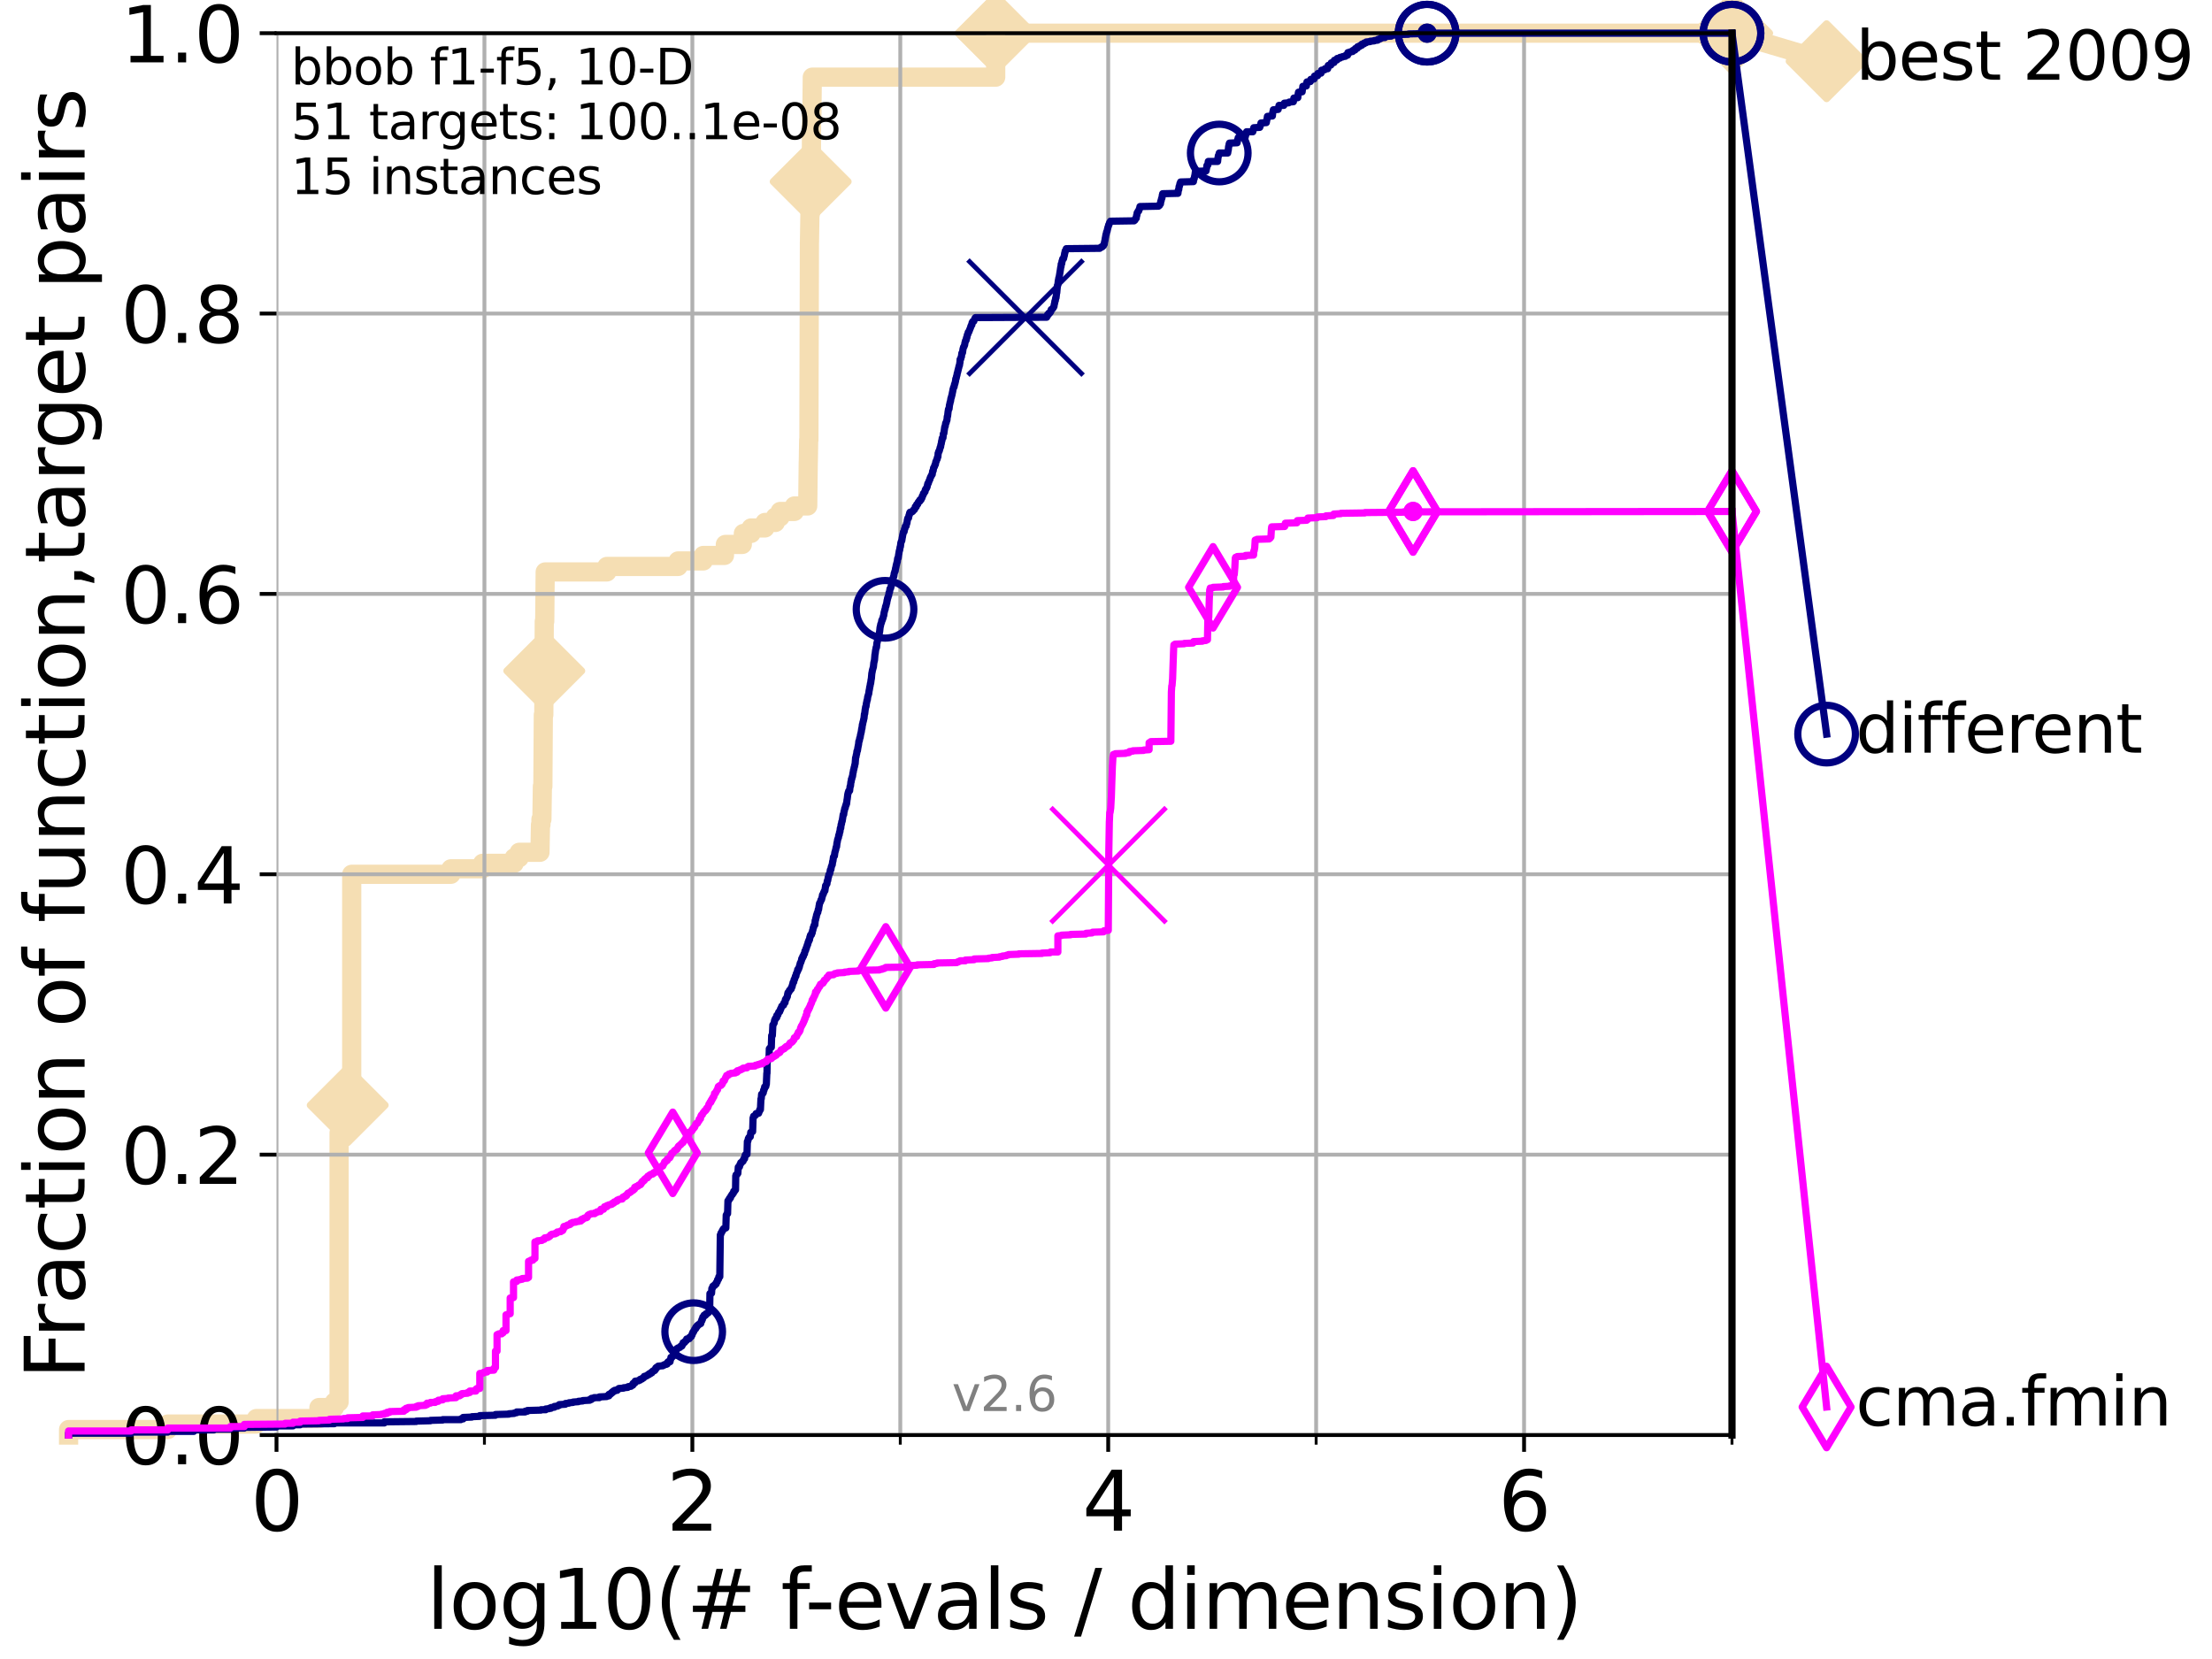 <?xml version="1.0" encoding="utf-8" standalone="no"?>
<!DOCTYPE svg PUBLIC "-//W3C//DTD SVG 1.1//EN"
  "http://www.w3.org/Graphics/SVG/1.1/DTD/svg11.dtd">
<svg height="345.6pt" version="1.1" viewBox="0 0 460.8 345.6" width="460.8pt" xmlns="http://www.w3.org/2000/svg" xmlns:xlink="http://www.w3.org/1999/xlink">
 <defs>
  <style type="text/css">*{stroke-linecap:butt;stroke-linejoin:round;}</style>
 </defs>
 <g id="figure_1">
  <g id="patch_1">
   <path d="M 0 345.6 
L 460.8 345.6 
L 460.8 0 
L 0 0 
z
" style="fill:#ffffff;"/>
  </g>
  <g id="axes_1">
   <g id="patch_2">
    <path d="M 57.6 298.944 
L 360.806 298.944 
L 360.806 6.912 
L 57.6 6.912 
z
" style="fill:#ffffff;"/>
   </g>
   <g id="line2d_1">
    <path d="M 14.285 298.944 
L 14.285 297.799 
L 34.951 297.799 
L 34.951 296.654 
L 53.402 296.654 
L 53.402 295.508 
L 66.441 295.508 
L 66.441 293.218 
L 69.674 293.218 
L 69.674 292.073 
L 70.639 292.073 
L 70.639 235.957 
L 72.432 235.957 
L 72.432 230.231 
L 73.268 230.231 
L 73.268 182.131 
L 93.935 182.131 
L 93.935 180.986 
L 100.535 180.986 
L 100.535 179.841 
L 107.11 179.841 
L 107.11 178.696 
L 108.163 178.696 
L 108.163 177.55 
L 112.488 177.55 
L 112.589 171.824 
L 112.69 171.824 
L 112.69 170.679 
L 112.89 170.679 
L 112.989 163.808 
L 113.088 163.808 
L 113.186 148.92 
L 113.284 148.92 
L 113.381 129.451 
L 113.478 129.451 
L 113.574 119.144 
L 126.421 119.144 
L 126.421 117.999 
L 141.261 117.999 
L 141.261 116.853 
L 146.513 116.853 
L 146.513 115.708 
L 150.919 115.708 
L 150.919 114.563 
L 151.103 114.563 
L 151.103 113.418 
L 154.639 113.418 
L 154.639 112.273 
L 154.854 112.273 
L 154.854 111.127 
L 156.462 111.127 
L 156.462 109.982 
L 159.351 109.982 
L 159.351 108.837 
L 161.527 108.837 
L 161.527 107.692 
L 162.528 107.692 
L 162.528 106.546 
L 165.483 106.546 
L 165.483 105.401 
L 168.264 105.401 
L 168.374 96.239 
L 168.384 96.239 
L 168.462 91.659 
L 168.509 91.659 
L 168.617 50.43 
L 168.627 50.43 
L 168.72 44.704 
L 168.781 44.704 
L 168.878 35.543 
L 169.014 35.543 
L 169.065 24.09 
L 169.13 24.09 
L 169.215 16.074 
L 207.422 16.074 
L 207.425 6.912 
L 360.806 6.912 
L 360.806 6.912 
" style="fill:none;stroke:#f5deb3;stroke-linecap:square;stroke-width:4;"/>
   </g>
   <g id="line2d_2">
    <defs>
     <path d="M -0 7.778 
L 7.778 0 
L 0 -7.778 
L -7.778 -0 
z
" id="maf11771e4d" style="stroke:#f5deb3;stroke-linejoin:miter;stroke-width:1.5;"/>
    </defs>
    <g>
     <use style="fill:#f5deb3;stroke:#f5deb3;stroke-linejoin:miter;stroke-width:1.5;" x="72.432" xlink:href="#maf11771e4d" y="230.231"/>
     <use style="fill:#f5deb3;stroke:#f5deb3;stroke-linejoin:miter;stroke-width:1.5;" x="113.381" xlink:href="#maf11771e4d" y="139.758"/>
     <use style="fill:#f5deb3;stroke:#f5deb3;stroke-linejoin:miter;stroke-width:1.5;" x="168.878" xlink:href="#maf11771e4d" y="37.833"/>
     <use style="fill:#f5deb3;stroke:#f5deb3;stroke-linejoin:miter;stroke-width:1.5;" x="207.425" xlink:href="#maf11771e4d" y="6.912"/>
     <use style="fill:#f5deb3;stroke:#f5deb3;stroke-linejoin:miter;stroke-width:1.5;" x="207.425" xlink:href="#maf11771e4d" y="6.912"/>
     <use style="fill:#f5deb3;stroke:#f5deb3;stroke-linejoin:miter;stroke-width:1.5;" x="360.806" xlink:href="#maf11771e4d" y="6.912"/>
    </g>
   </g>
   <g id="line2d_3">
    <path style="fill:none;stroke:#f5deb3;stroke-linecap:square;stroke-width:4;"/>
    <g/>
   </g>
   <g id="line2d_4">
    <path d="M 360.806 6.912 
L 380.515 12.753 
" style="fill:none;stroke:#f5deb3;stroke-linecap:square;stroke-width:4;"/>
    <g>
     <use style="fill:#f5deb3;stroke:#f5deb3;stroke-linejoin:miter;stroke-width:1.5;" x="360.806" xlink:href="#maf11771e4d" y="6.912"/>
     <use style="fill:#f5deb3;stroke:#f5deb3;stroke-linejoin:miter;stroke-width:1.5;" x="380.515" xlink:href="#maf11771e4d" y="12.753"/>
    </g>
   </g>
   <g id="matplotlib.axis_1">
    <g id="xtick_1">
     <g id="line2d_5">
      <path clip-path="url(#p5d665276f4)" d="M 57.6 298.944 
L 57.6 6.912 
" style="fill:none;stroke:#b0b0b0;stroke-linecap:square;stroke-width:0.8;"/>
     </g>
     <g id="line2d_6">
      <defs>
       <path d="M 0 0 
L 0 3.5 
" id="m7d4bb57f98" style="stroke:#000000;stroke-width:0.8;"/>
      </defs>
      <g>
       <use style="stroke:#000000;stroke-width:0.8;" x="57.6" xlink:href="#m7d4bb57f98" y="298.944"/>
      </g>
     </g>
     <g id="text_1">
      <!-- 0 -->
      <g transform="translate(52.192 318.861)scale(0.17 -0.17)">
       <defs>
        <path d="M 2034 4250 
Q 1547 4250 1301 3770 
Q 1056 3291 1056 2328 
Q 1056 1369 1301 889 
Q 1547 409 2034 409 
Q 2525 409 2770 889 
Q 3016 1369 3016 2328 
Q 3016 3291 2770 3770 
Q 2525 4250 2034 4250 
z
M 2034 4750 
Q 2819 4750 3233 4129 
Q 3647 3509 3647 2328 
Q 3647 1150 3233 529 
Q 2819 -91 2034 -91 
Q 1250 -91 836 529 
Q 422 1150 422 2328 
Q 422 3509 836 4129 
Q 1250 4750 2034 4750 
z
" id="DejaVuSans-30" transform="scale(0.016)"/>
       </defs>
       <use xlink:href="#DejaVuSans-30"/>
      </g>
     </g>
    </g>
    <g id="xtick_2">
     <g id="line2d_7">
      <path clip-path="url(#p5d665276f4)" d="M 144.23 298.944 
L 144.23 6.912 
" style="fill:none;stroke:#b0b0b0;stroke-linecap:square;stroke-width:0.8;"/>
     </g>
     <g id="line2d_8">
      <g>
       <use style="stroke:#000000;stroke-width:0.8;" x="144.23" xlink:href="#m7d4bb57f98" y="298.944"/>
      </g>
     </g>
     <g id="text_2">
      <!-- 2 -->
      <g transform="translate(138.822 318.861)scale(0.17 -0.17)">
       <defs>
        <path d="M 1228 531 
L 3431 531 
L 3431 0 
L 469 0 
L 469 531 
Q 828 903 1448 1529 
Q 2069 2156 2228 2338 
Q 2531 2678 2651 2914 
Q 2772 3150 2772 3378 
Q 2772 3750 2511 3984 
Q 2250 4219 1831 4219 
Q 1534 4219 1204 4116 
Q 875 4013 500 3803 
L 500 4441 
Q 881 4594 1212 4672 
Q 1544 4750 1819 4750 
Q 2544 4750 2975 4387 
Q 3406 4025 3406 3419 
Q 3406 3131 3298 2873 
Q 3191 2616 2906 2266 
Q 2828 2175 2409 1742 
Q 1991 1309 1228 531 
z
" id="DejaVuSans-32" transform="scale(0.016)"/>
       </defs>
       <use xlink:href="#DejaVuSans-32"/>
      </g>
     </g>
    </g>
    <g id="xtick_3">
     <g id="line2d_9">
      <path clip-path="url(#p5d665276f4)" d="M 230.861 298.944 
L 230.861 6.912 
" style="fill:none;stroke:#b0b0b0;stroke-linecap:square;stroke-width:0.8;"/>
     </g>
     <g id="line2d_10">
      <g>
       <use style="stroke:#000000;stroke-width:0.8;" x="230.861" xlink:href="#m7d4bb57f98" y="298.944"/>
      </g>
     </g>
     <g id="text_3">
      <!-- 4 -->
      <g transform="translate(225.453 318.861)scale(0.17 -0.17)">
       <defs>
        <path d="M 2419 4116 
L 825 1625 
L 2419 1625 
L 2419 4116 
z
M 2253 4666 
L 3047 4666 
L 3047 1625 
L 3713 1625 
L 3713 1100 
L 3047 1100 
L 3047 0 
L 2419 0 
L 2419 1100 
L 313 1100 
L 313 1709 
L 2253 4666 
z
" id="DejaVuSans-34" transform="scale(0.016)"/>
       </defs>
       <use xlink:href="#DejaVuSans-34"/>
      </g>
     </g>
    </g>
    <g id="xtick_4">
     <g id="line2d_11">
      <path clip-path="url(#p5d665276f4)" d="M 317.491 298.944 
L 317.491 6.912 
" style="fill:none;stroke:#b0b0b0;stroke-linecap:square;stroke-width:0.8;"/>
     </g>
     <g id="line2d_12">
      <g>
       <use style="stroke:#000000;stroke-width:0.8;" x="317.491" xlink:href="#m7d4bb57f98" y="298.944"/>
      </g>
     </g>
     <g id="text_4">
      <!-- 6 -->
      <g transform="translate(312.083 318.861)scale(0.17 -0.17)">
       <defs>
        <path d="M 2113 2584 
Q 1688 2584 1439 2293 
Q 1191 2003 1191 1497 
Q 1191 994 1439 701 
Q 1688 409 2113 409 
Q 2538 409 2786 701 
Q 3034 994 3034 1497 
Q 3034 2003 2786 2293 
Q 2538 2584 2113 2584 
z
M 3366 4563 
L 3366 3988 
Q 3128 4100 2886 4159 
Q 2644 4219 2406 4219 
Q 1781 4219 1451 3797 
Q 1122 3375 1075 2522 
Q 1259 2794 1537 2939 
Q 1816 3084 2150 3084 
Q 2853 3084 3261 2657 
Q 3669 2231 3669 1497 
Q 3669 778 3244 343 
Q 2819 -91 2113 -91 
Q 1303 -91 875 529 
Q 447 1150 447 2328 
Q 447 3434 972 4092 
Q 1497 4750 2381 4750 
Q 2619 4750 2861 4703 
Q 3103 4656 3366 4563 
z
" id="DejaVuSans-36" transform="scale(0.016)"/>
       </defs>
       <use xlink:href="#DejaVuSans-36"/>
      </g>
     </g>
    </g>
    <g id="xtick_5">
     <g id="line2d_13">
      <path clip-path="url(#p5d665276f4)" d="M 100.915 298.944 
L 100.915 6.912 
" style="fill:none;stroke:#b0b0b0;stroke-linecap:square;stroke-width:0.8;"/>
     </g>
     <g id="line2d_14">
      <defs>
       <path d="M 0 0 
L 0 2 
" id="m20f0a3a4f6" style="stroke:#000000;stroke-width:0.6;"/>
      </defs>
      <g>
       <use style="stroke:#000000;stroke-width:0.6;" x="100.915" xlink:href="#m20f0a3a4f6" y="298.944"/>
      </g>
     </g>
    </g>
    <g id="xtick_6">
     <g id="line2d_15">
      <path clip-path="url(#p5d665276f4)" d="M 187.546 298.944 
L 187.546 6.912 
" style="fill:none;stroke:#b0b0b0;stroke-linecap:square;stroke-width:0.8;"/>
     </g>
     <g id="line2d_16">
      <g>
       <use style="stroke:#000000;stroke-width:0.6;" x="187.546" xlink:href="#m20f0a3a4f6" y="298.944"/>
      </g>
     </g>
    </g>
    <g id="xtick_7">
     <g id="line2d_17">
      <path clip-path="url(#p5d665276f4)" d="M 274.176 298.944 
L 274.176 6.912 
" style="fill:none;stroke:#b0b0b0;stroke-linecap:square;stroke-width:0.8;"/>
     </g>
     <g id="line2d_18">
      <g>
       <use style="stroke:#000000;stroke-width:0.6;" x="274.176" xlink:href="#m20f0a3a4f6" y="298.944"/>
      </g>
     </g>
    </g>
    <g id="xtick_8">
     <g id="line2d_19">
      <path clip-path="url(#p5d665276f4)" d="M 360.806 298.944 
L 360.806 6.912 
" style="fill:none;stroke:#b0b0b0;stroke-linecap:square;stroke-width:0.8;"/>
     </g>
     <g id="line2d_20">
      <g>
       <use style="stroke:#000000;stroke-width:0.6;" x="360.806" xlink:href="#m20f0a3a4f6" y="298.944"/>
      </g>
     </g>
    </g>
    <g id="text_5">
     <!-- log10(# f-evals / dimension) -->
     <g transform="translate(88.823 339.314)scale(0.17 -0.17)">
      <defs>
       <path d="M 603 4863 
L 1178 4863 
L 1178 0 
L 603 0 
L 603 4863 
z
" id="DejaVuSans-6c" transform="scale(0.016)"/>
       <path d="M 1959 3097 
Q 1497 3097 1228 2736 
Q 959 2375 959 1747 
Q 959 1119 1226 758 
Q 1494 397 1959 397 
Q 2419 397 2687 759 
Q 2956 1122 2956 1747 
Q 2956 2369 2687 2733 
Q 2419 3097 1959 3097 
z
M 1959 3584 
Q 2709 3584 3137 3096 
Q 3566 2609 3566 1747 
Q 3566 888 3137 398 
Q 2709 -91 1959 -91 
Q 1206 -91 779 398 
Q 353 888 353 1747 
Q 353 2609 779 3096 
Q 1206 3584 1959 3584 
z
" id="DejaVuSans-6f" transform="scale(0.016)"/>
       <path d="M 2906 1791 
Q 2906 2416 2648 2759 
Q 2391 3103 1925 3103 
Q 1463 3103 1205 2759 
Q 947 2416 947 1791 
Q 947 1169 1205 825 
Q 1463 481 1925 481 
Q 2391 481 2648 825 
Q 2906 1169 2906 1791 
z
M 3481 434 
Q 3481 -459 3084 -895 
Q 2688 -1331 1869 -1331 
Q 1566 -1331 1297 -1286 
Q 1028 -1241 775 -1147 
L 775 -588 
Q 1028 -725 1275 -790 
Q 1522 -856 1778 -856 
Q 2344 -856 2625 -561 
Q 2906 -266 2906 331 
L 2906 616 
Q 2728 306 2450 153 
Q 2172 0 1784 0 
Q 1141 0 747 490 
Q 353 981 353 1791 
Q 353 2603 747 3093 
Q 1141 3584 1784 3584 
Q 2172 3584 2450 3431 
Q 2728 3278 2906 2969 
L 2906 3500 
L 3481 3500 
L 3481 434 
z
" id="DejaVuSans-67" transform="scale(0.016)"/>
       <path d="M 794 531 
L 1825 531 
L 1825 4091 
L 703 3866 
L 703 4441 
L 1819 4666 
L 2450 4666 
L 2450 531 
L 3481 531 
L 3481 0 
L 794 0 
L 794 531 
z
" id="DejaVuSans-31" transform="scale(0.016)"/>
       <path d="M 1984 4856 
Q 1566 4138 1362 3434 
Q 1159 2731 1159 2009 
Q 1159 1288 1364 580 
Q 1569 -128 1984 -844 
L 1484 -844 
Q 1016 -109 783 600 
Q 550 1309 550 2009 
Q 550 2706 781 3412 
Q 1013 4119 1484 4856 
L 1984 4856 
z
" id="DejaVuSans-28" transform="scale(0.016)"/>
       <path d="M 3272 2816 
L 2363 2816 
L 2100 1772 
L 3016 1772 
L 3272 2816 
z
M 2803 4594 
L 2478 3297 
L 3391 3297 
L 3719 4594 
L 4219 4594 
L 3897 3297 
L 4872 3297 
L 4872 2816 
L 3775 2816 
L 3519 1772 
L 4513 1772 
L 4513 1294 
L 3397 1294 
L 3072 0 
L 2572 0 
L 2894 1294 
L 1978 1294 
L 1656 0 
L 1153 0 
L 1478 1294 
L 494 1294 
L 494 1772 
L 1594 1772 
L 1856 2816 
L 850 2816 
L 850 3297 
L 1978 3297 
L 2297 4594 
L 2803 4594 
z
" id="DejaVuSans-23" transform="scale(0.016)"/>
       <path id="DejaVuSans-20" transform="scale(0.016)"/>
       <path d="M 2375 4863 
L 2375 4384 
L 1825 4384 
Q 1516 4384 1395 4259 
Q 1275 4134 1275 3809 
L 1275 3500 
L 2222 3500 
L 2222 3053 
L 1275 3053 
L 1275 0 
L 697 0 
L 697 3053 
L 147 3053 
L 147 3500 
L 697 3500 
L 697 3744 
Q 697 4328 969 4595 
Q 1241 4863 1831 4863 
L 2375 4863 
z
" id="DejaVuSans-66" transform="scale(0.016)"/>
       <path d="M 313 2009 
L 1997 2009 
L 1997 1497 
L 313 1497 
L 313 2009 
z
" id="DejaVuSans-2d" transform="scale(0.016)"/>
       <path d="M 3597 1894 
L 3597 1613 
L 953 1613 
Q 991 1019 1311 708 
Q 1631 397 2203 397 
Q 2534 397 2845 478 
Q 3156 559 3463 722 
L 3463 178 
Q 3153 47 2828 -22 
Q 2503 -91 2169 -91 
Q 1331 -91 842 396 
Q 353 884 353 1716 
Q 353 2575 817 3079 
Q 1281 3584 2069 3584 
Q 2775 3584 3186 3129 
Q 3597 2675 3597 1894 
z
M 3022 2063 
Q 3016 2534 2758 2815 
Q 2500 3097 2075 3097 
Q 1594 3097 1305 2825 
Q 1016 2553 972 2059 
L 3022 2063 
z
" id="DejaVuSans-65" transform="scale(0.016)"/>
       <path d="M 191 3500 
L 800 3500 
L 1894 563 
L 2988 3500 
L 3597 3500 
L 2284 0 
L 1503 0 
L 191 3500 
z
" id="DejaVuSans-76" transform="scale(0.016)"/>
       <path d="M 2194 1759 
Q 1497 1759 1228 1600 
Q 959 1441 959 1056 
Q 959 750 1161 570 
Q 1363 391 1709 391 
Q 2188 391 2477 730 
Q 2766 1069 2766 1631 
L 2766 1759 
L 2194 1759 
z
M 3341 1997 
L 3341 0 
L 2766 0 
L 2766 531 
Q 2569 213 2275 61 
Q 1981 -91 1556 -91 
Q 1019 -91 701 211 
Q 384 513 384 1019 
Q 384 1609 779 1909 
Q 1175 2209 1959 2209 
L 2766 2209 
L 2766 2266 
Q 2766 2663 2505 2880 
Q 2244 3097 1772 3097 
Q 1472 3097 1187 3025 
Q 903 2953 641 2809 
L 641 3341 
Q 956 3463 1253 3523 
Q 1550 3584 1831 3584 
Q 2591 3584 2966 3190 
Q 3341 2797 3341 1997 
z
" id="DejaVuSans-61" transform="scale(0.016)"/>
       <path d="M 2834 3397 
L 2834 2853 
Q 2591 2978 2328 3040 
Q 2066 3103 1784 3103 
Q 1356 3103 1142 2972 
Q 928 2841 928 2578 
Q 928 2378 1081 2264 
Q 1234 2150 1697 2047 
L 1894 2003 
Q 2506 1872 2764 1633 
Q 3022 1394 3022 966 
Q 3022 478 2636 193 
Q 2250 -91 1575 -91 
Q 1294 -91 989 -36 
Q 684 19 347 128 
L 347 722 
Q 666 556 975 473 
Q 1284 391 1588 391 
Q 1994 391 2212 530 
Q 2431 669 2431 922 
Q 2431 1156 2273 1281 
Q 2116 1406 1581 1522 
L 1381 1569 
Q 847 1681 609 1914 
Q 372 2147 372 2553 
Q 372 3047 722 3315 
Q 1072 3584 1716 3584 
Q 2034 3584 2315 3537 
Q 2597 3491 2834 3397 
z
" id="DejaVuSans-73" transform="scale(0.016)"/>
       <path d="M 1625 4666 
L 2156 4666 
L 531 -594 
L 0 -594 
L 1625 4666 
z
" id="DejaVuSans-2f" transform="scale(0.016)"/>
       <path d="M 2906 2969 
L 2906 4863 
L 3481 4863 
L 3481 0 
L 2906 0 
L 2906 525 
Q 2725 213 2448 61 
Q 2172 -91 1784 -91 
Q 1150 -91 751 415 
Q 353 922 353 1747 
Q 353 2572 751 3078 
Q 1150 3584 1784 3584 
Q 2172 3584 2448 3432 
Q 2725 3281 2906 2969 
z
M 947 1747 
Q 947 1113 1208 752 
Q 1469 391 1925 391 
Q 2381 391 2643 752 
Q 2906 1113 2906 1747 
Q 2906 2381 2643 2742 
Q 2381 3103 1925 3103 
Q 1469 3103 1208 2742 
Q 947 2381 947 1747 
z
" id="DejaVuSans-64" transform="scale(0.016)"/>
       <path d="M 603 3500 
L 1178 3500 
L 1178 0 
L 603 0 
L 603 3500 
z
M 603 4863 
L 1178 4863 
L 1178 4134 
L 603 4134 
L 603 4863 
z
" id="DejaVuSans-69" transform="scale(0.016)"/>
       <path d="M 3328 2828 
Q 3544 3216 3844 3400 
Q 4144 3584 4550 3584 
Q 5097 3584 5394 3201 
Q 5691 2819 5691 2113 
L 5691 0 
L 5113 0 
L 5113 2094 
Q 5113 2597 4934 2840 
Q 4756 3084 4391 3084 
Q 3944 3084 3684 2787 
Q 3425 2491 3425 1978 
L 3425 0 
L 2847 0 
L 2847 2094 
Q 2847 2600 2669 2842 
Q 2491 3084 2119 3084 
Q 1678 3084 1418 2786 
Q 1159 2488 1159 1978 
L 1159 0 
L 581 0 
L 581 3500 
L 1159 3500 
L 1159 2956 
Q 1356 3278 1631 3431 
Q 1906 3584 2284 3584 
Q 2666 3584 2933 3390 
Q 3200 3197 3328 2828 
z
" id="DejaVuSans-6d" transform="scale(0.016)"/>
       <path d="M 3513 2113 
L 3513 0 
L 2938 0 
L 2938 2094 
Q 2938 2591 2744 2837 
Q 2550 3084 2163 3084 
Q 1697 3084 1428 2787 
Q 1159 2491 1159 1978 
L 1159 0 
L 581 0 
L 581 3500 
L 1159 3500 
L 1159 2956 
Q 1366 3272 1645 3428 
Q 1925 3584 2291 3584 
Q 2894 3584 3203 3211 
Q 3513 2838 3513 2113 
z
" id="DejaVuSans-6e" transform="scale(0.016)"/>
       <path d="M 513 4856 
L 1013 4856 
Q 1481 4119 1714 3412 
Q 1947 2706 1947 2009 
Q 1947 1309 1714 600 
Q 1481 -109 1013 -844 
L 513 -844 
Q 928 -128 1133 580 
Q 1338 1288 1338 2009 
Q 1338 2731 1133 3434 
Q 928 4138 513 4856 
z
" id="DejaVuSans-29" transform="scale(0.016)"/>
      </defs>
      <use xlink:href="#DejaVuSans-6c"/>
      <use x="27.783" xlink:href="#DejaVuSans-6f"/>
      <use x="88.965" xlink:href="#DejaVuSans-67"/>
      <use x="152.441" xlink:href="#DejaVuSans-31"/>
      <use x="216.064" xlink:href="#DejaVuSans-30"/>
      <use x="279.688" xlink:href="#DejaVuSans-28"/>
      <use x="318.701" xlink:href="#DejaVuSans-23"/>
      <use x="402.49" xlink:href="#DejaVuSans-20"/>
      <use x="434.277" xlink:href="#DejaVuSans-66"/>
      <use x="463.982" xlink:href="#DejaVuSans-2d"/>
      <use x="500.066" xlink:href="#DejaVuSans-65"/>
      <use x="561.59" xlink:href="#DejaVuSans-76"/>
      <use x="620.77" xlink:href="#DejaVuSans-61"/>
      <use x="682.049" xlink:href="#DejaVuSans-6c"/>
      <use x="709.832" xlink:href="#DejaVuSans-73"/>
      <use x="761.932" xlink:href="#DejaVuSans-20"/>
      <use x="793.719" xlink:href="#DejaVuSans-2f"/>
      <use x="827.41" xlink:href="#DejaVuSans-20"/>
      <use x="859.197" xlink:href="#DejaVuSans-64"/>
      <use x="922.674" xlink:href="#DejaVuSans-69"/>
      <use x="950.457" xlink:href="#DejaVuSans-6d"/>
      <use x="1047.869" xlink:href="#DejaVuSans-65"/>
      <use x="1109.393" xlink:href="#DejaVuSans-6e"/>
      <use x="1172.771" xlink:href="#DejaVuSans-73"/>
      <use x="1224.871" xlink:href="#DejaVuSans-69"/>
      <use x="1252.654" xlink:href="#DejaVuSans-6f"/>
      <use x="1313.836" xlink:href="#DejaVuSans-6e"/>
      <use x="1377.215" xlink:href="#DejaVuSans-29"/>
     </g>
    </g>
   </g>
   <g id="matplotlib.axis_2">
    <g id="ytick_1">
     <g id="line2d_21">
      <path clip-path="url(#p5d665276f4)" d="M 57.6 298.944 
L 360.806 298.944 
" style="fill:none;stroke:#b0b0b0;stroke-linecap:square;stroke-width:0.8;"/>
     </g>
     <g id="line2d_22">
      <defs>
       <path d="M 0 0 
L -3.5 0 
" id="mfae502a649" style="stroke:#000000;stroke-width:0.8;"/>
      </defs>
      <g>
       <use style="stroke:#000000;stroke-width:0.8;" x="57.6" xlink:href="#mfae502a649" y="298.944"/>
      </g>
     </g>
     <g id="text_6">
      <!-- 0.0 -->
      <g transform="translate(25.155 305.023)scale(0.16 -0.16)">
       <defs>
        <path d="M 684 794 
L 1344 794 
L 1344 0 
L 684 0 
L 684 794 
z
" id="DejaVuSans-2e" transform="scale(0.016)"/>
       </defs>
       <use xlink:href="#DejaVuSans-30"/>
       <use x="63.623" xlink:href="#DejaVuSans-2e"/>
       <use x="95.41" xlink:href="#DejaVuSans-30"/>
      </g>
     </g>
    </g>
    <g id="ytick_2">
     <g id="line2d_23">
      <path clip-path="url(#p5d665276f4)" d="M 57.6 240.538 
L 360.806 240.538 
" style="fill:none;stroke:#b0b0b0;stroke-linecap:square;stroke-width:0.8;"/>
     </g>
     <g id="line2d_24">
      <g>
       <use style="stroke:#000000;stroke-width:0.8;" x="57.6" xlink:href="#mfae502a649" y="240.538"/>
      </g>
     </g>
     <g id="text_7">
      <!-- 0.2 -->
      <g transform="translate(25.155 246.616)scale(0.16 -0.16)">
       <use xlink:href="#DejaVuSans-30"/>
       <use x="63.623" xlink:href="#DejaVuSans-2e"/>
       <use x="95.41" xlink:href="#DejaVuSans-32"/>
      </g>
     </g>
    </g>
    <g id="ytick_3">
     <g id="line2d_25">
      <path clip-path="url(#p5d665276f4)" d="M 57.6 182.131 
L 360.806 182.131 
" style="fill:none;stroke:#b0b0b0;stroke-linecap:square;stroke-width:0.8;"/>
     </g>
     <g id="line2d_26">
      <g>
       <use style="stroke:#000000;stroke-width:0.8;" x="57.6" xlink:href="#mfae502a649" y="182.131"/>
      </g>
     </g>
     <g id="text_8">
      <!-- 0.4 -->
      <g transform="translate(25.155 188.21)scale(0.16 -0.16)">
       <use xlink:href="#DejaVuSans-30"/>
       <use x="63.623" xlink:href="#DejaVuSans-2e"/>
       <use x="95.41" xlink:href="#DejaVuSans-34"/>
      </g>
     </g>
    </g>
    <g id="ytick_4">
     <g id="line2d_27">
      <path clip-path="url(#p5d665276f4)" d="M 57.6 123.725 
L 360.806 123.725 
" style="fill:none;stroke:#b0b0b0;stroke-linecap:square;stroke-width:0.8;"/>
     </g>
     <g id="line2d_28">
      <g>
       <use style="stroke:#000000;stroke-width:0.8;" x="57.6" xlink:href="#mfae502a649" y="123.725"/>
      </g>
     </g>
     <g id="text_9">
      <!-- 0.6 -->
      <g transform="translate(25.155 129.804)scale(0.16 -0.16)">
       <use xlink:href="#DejaVuSans-30"/>
       <use x="63.623" xlink:href="#DejaVuSans-2e"/>
       <use x="95.41" xlink:href="#DejaVuSans-36"/>
      </g>
     </g>
    </g>
    <g id="ytick_5">
     <g id="line2d_29">
      <path clip-path="url(#p5d665276f4)" d="M 57.6 65.318 
L 360.806 65.318 
" style="fill:none;stroke:#b0b0b0;stroke-linecap:square;stroke-width:0.8;"/>
     </g>
     <g id="line2d_30">
      <g>
       <use style="stroke:#000000;stroke-width:0.8;" x="57.6" xlink:href="#mfae502a649" y="65.318"/>
      </g>
     </g>
     <g id="text_10">
      <!-- 0.8 -->
      <g transform="translate(25.155 71.397)scale(0.16 -0.16)">
       <defs>
        <path d="M 2034 2216 
Q 1584 2216 1326 1975 
Q 1069 1734 1069 1313 
Q 1069 891 1326 650 
Q 1584 409 2034 409 
Q 2484 409 2743 651 
Q 3003 894 3003 1313 
Q 3003 1734 2745 1975 
Q 2488 2216 2034 2216 
z
M 1403 2484 
Q 997 2584 770 2862 
Q 544 3141 544 3541 
Q 544 4100 942 4425 
Q 1341 4750 2034 4750 
Q 2731 4750 3128 4425 
Q 3525 4100 3525 3541 
Q 3525 3141 3298 2862 
Q 3072 2584 2669 2484 
Q 3125 2378 3379 2068 
Q 3634 1759 3634 1313 
Q 3634 634 3220 271 
Q 2806 -91 2034 -91 
Q 1263 -91 848 271 
Q 434 634 434 1313 
Q 434 1759 690 2068 
Q 947 2378 1403 2484 
z
M 1172 3481 
Q 1172 3119 1398 2916 
Q 1625 2713 2034 2713 
Q 2441 2713 2670 2916 
Q 2900 3119 2900 3481 
Q 2900 3844 2670 4047 
Q 2441 4250 2034 4250 
Q 1625 4250 1398 4047 
Q 1172 3844 1172 3481 
z
" id="DejaVuSans-38" transform="scale(0.016)"/>
       </defs>
       <use xlink:href="#DejaVuSans-30"/>
       <use x="63.623" xlink:href="#DejaVuSans-2e"/>
       <use x="95.41" xlink:href="#DejaVuSans-38"/>
      </g>
     </g>
    </g>
    <g id="ytick_6">
     <g id="line2d_31">
      <path clip-path="url(#p5d665276f4)" d="M 57.6 6.912 
L 360.806 6.912 
" style="fill:none;stroke:#b0b0b0;stroke-linecap:square;stroke-width:0.8;"/>
     </g>
     <g id="line2d_32">
      <g>
       <use style="stroke:#000000;stroke-width:0.8;" x="57.6" xlink:href="#mfae502a649" y="6.912"/>
      </g>
     </g>
     <g id="text_11">
      <!-- 1.0 -->
      <g transform="translate(25.155 12.991)scale(0.16 -0.16)">
       <use xlink:href="#DejaVuSans-31"/>
       <use x="63.623" xlink:href="#DejaVuSans-2e"/>
       <use x="95.41" xlink:href="#DejaVuSans-30"/>
      </g>
     </g>
    </g>
    <g id="text_12">
     <!-- Fraction of function,target pairs -->
     <g transform="translate(17.62 287.313)rotate(-90)scale(0.17 -0.17)">
      <defs>
       <path d="M 628 4666 
L 3309 4666 
L 3309 4134 
L 1259 4134 
L 1259 2759 
L 3109 2759 
L 3109 2228 
L 1259 2228 
L 1259 0 
L 628 0 
L 628 4666 
z
" id="DejaVuSans-46" transform="scale(0.016)"/>
       <path d="M 2631 2963 
Q 2534 3019 2420 3045 
Q 2306 3072 2169 3072 
Q 1681 3072 1420 2755 
Q 1159 2438 1159 1844 
L 1159 0 
L 581 0 
L 581 3500 
L 1159 3500 
L 1159 2956 
Q 1341 3275 1631 3429 
Q 1922 3584 2338 3584 
Q 2397 3584 2469 3576 
Q 2541 3569 2628 3553 
L 2631 2963 
z
" id="DejaVuSans-72" transform="scale(0.016)"/>
       <path d="M 3122 3366 
L 3122 2828 
Q 2878 2963 2633 3030 
Q 2388 3097 2138 3097 
Q 1578 3097 1268 2742 
Q 959 2388 959 1747 
Q 959 1106 1268 751 
Q 1578 397 2138 397 
Q 2388 397 2633 464 
Q 2878 531 3122 666 
L 3122 134 
Q 2881 22 2623 -34 
Q 2366 -91 2075 -91 
Q 1284 -91 818 406 
Q 353 903 353 1747 
Q 353 2603 823 3093 
Q 1294 3584 2113 3584 
Q 2378 3584 2631 3529 
Q 2884 3475 3122 3366 
z
" id="DejaVuSans-63" transform="scale(0.016)"/>
       <path d="M 1172 4494 
L 1172 3500 
L 2356 3500 
L 2356 3053 
L 1172 3053 
L 1172 1153 
Q 1172 725 1289 603 
Q 1406 481 1766 481 
L 2356 481 
L 2356 0 
L 1766 0 
Q 1100 0 847 248 
Q 594 497 594 1153 
L 594 3053 
L 172 3053 
L 172 3500 
L 594 3500 
L 594 4494 
L 1172 4494 
z
" id="DejaVuSans-74" transform="scale(0.016)"/>
       <path d="M 544 1381 
L 544 3500 
L 1119 3500 
L 1119 1403 
Q 1119 906 1312 657 
Q 1506 409 1894 409 
Q 2359 409 2629 706 
Q 2900 1003 2900 1516 
L 2900 3500 
L 3475 3500 
L 3475 0 
L 2900 0 
L 2900 538 
Q 2691 219 2414 64 
Q 2138 -91 1772 -91 
Q 1169 -91 856 284 
Q 544 659 544 1381 
z
M 1991 3584 
L 1991 3584 
z
" id="DejaVuSans-75" transform="scale(0.016)"/>
       <path d="M 750 794 
L 1409 794 
L 1409 256 
L 897 -744 
L 494 -744 
L 750 256 
L 750 794 
z
" id="DejaVuSans-2c" transform="scale(0.016)"/>
       <path d="M 1159 525 
L 1159 -1331 
L 581 -1331 
L 581 3500 
L 1159 3500 
L 1159 2969 
Q 1341 3281 1617 3432 
Q 1894 3584 2278 3584 
Q 2916 3584 3314 3078 
Q 3713 2572 3713 1747 
Q 3713 922 3314 415 
Q 2916 -91 2278 -91 
Q 1894 -91 1617 61 
Q 1341 213 1159 525 
z
M 3116 1747 
Q 3116 2381 2855 2742 
Q 2594 3103 2138 3103 
Q 1681 3103 1420 2742 
Q 1159 2381 1159 1747 
Q 1159 1113 1420 752 
Q 1681 391 2138 391 
Q 2594 391 2855 752 
Q 3116 1113 3116 1747 
z
" id="DejaVuSans-70" transform="scale(0.016)"/>
      </defs>
      <use xlink:href="#DejaVuSans-46"/>
      <use x="50.27" xlink:href="#DejaVuSans-72"/>
      <use x="91.383" xlink:href="#DejaVuSans-61"/>
      <use x="152.662" xlink:href="#DejaVuSans-63"/>
      <use x="207.643" xlink:href="#DejaVuSans-74"/>
      <use x="246.852" xlink:href="#DejaVuSans-69"/>
      <use x="274.635" xlink:href="#DejaVuSans-6f"/>
      <use x="335.816" xlink:href="#DejaVuSans-6e"/>
      <use x="399.195" xlink:href="#DejaVuSans-20"/>
      <use x="430.982" xlink:href="#DejaVuSans-6f"/>
      <use x="492.164" xlink:href="#DejaVuSans-66"/>
      <use x="527.369" xlink:href="#DejaVuSans-20"/>
      <use x="559.156" xlink:href="#DejaVuSans-66"/>
      <use x="594.361" xlink:href="#DejaVuSans-75"/>
      <use x="657.74" xlink:href="#DejaVuSans-6e"/>
      <use x="721.119" xlink:href="#DejaVuSans-63"/>
      <use x="776.1" xlink:href="#DejaVuSans-74"/>
      <use x="815.309" xlink:href="#DejaVuSans-69"/>
      <use x="843.092" xlink:href="#DejaVuSans-6f"/>
      <use x="904.273" xlink:href="#DejaVuSans-6e"/>
      <use x="967.652" xlink:href="#DejaVuSans-2c"/>
      <use x="999.439" xlink:href="#DejaVuSans-74"/>
      <use x="1038.648" xlink:href="#DejaVuSans-61"/>
      <use x="1099.928" xlink:href="#DejaVuSans-72"/>
      <use x="1139.291" xlink:href="#DejaVuSans-67"/>
      <use x="1202.768" xlink:href="#DejaVuSans-65"/>
      <use x="1264.291" xlink:href="#DejaVuSans-74"/>
      <use x="1303.5" xlink:href="#DejaVuSans-20"/>
      <use x="1335.287" xlink:href="#DejaVuSans-70"/>
      <use x="1398.764" xlink:href="#DejaVuSans-61"/>
      <use x="1460.043" xlink:href="#DejaVuSans-69"/>
      <use x="1487.826" xlink:href="#DejaVuSans-72"/>
      <use x="1528.939" xlink:href="#DejaVuSans-73"/>
     </g>
    </g>
   </g>
   <g id="line2d_33">
    <defs>
     <path d="M 0 1.5 
C 0.398 1.5 0.779 1.342 1.061 1.061 
C 1.342 0.779 1.5 0.398 1.5 0 
C 1.5 -0.398 1.342 -0.779 1.061 -1.061 
C 0.779 -1.342 0.398 -1.5 0 -1.5 
C -0.398 -1.5 -0.779 -1.342 -1.061 -1.061 
C -1.342 -0.779 -1.5 -0.398 -1.5 0 
C -1.5 0.398 -1.342 0.779 -1.061 1.061 
C -0.779 1.342 -0.398 1.5 0 1.5 
z
" id="mc4c1a32636" style="stroke:#f5deb3;"/>
    </defs>
    <g>
     <use style="fill:#f5deb3;stroke:#f5deb3;" x="207.425" xlink:href="#mc4c1a32636" y="6.912"/>
     <use style="fill:#f5deb3;stroke:#f5deb3;" x="207.425" xlink:href="#mc4c1a32636" y="6.912"/>
    </g>
   </g>
   <g id="line2d_34">
    <defs>
     <path d="M 0 1.5 
C 0.398 1.5 0.779 1.342 1.061 1.061 
C 1.342 0.779 1.5 0.398 1.5 0 
C 1.5 -0.398 1.342 -0.779 1.061 -1.061 
C 0.779 -1.342 0.398 -1.5 0 -1.5 
C -0.398 -1.5 -0.779 -1.342 -1.061 -1.061 
C -1.342 -0.779 -1.5 -0.398 -1.5 0 
C -1.5 0.398 -1.342 0.779 -1.061 1.061 
C -0.779 1.342 -0.398 1.5 0 1.5 
z
" id="mc3c0f28904" style="stroke:#000080;"/>
    </defs>
    <g>
     <use style="fill:#000080;stroke:#000080;" x="297.293" xlink:href="#mc3c0f28904" y="6.912"/>
     <use style="fill:#000080;stroke:#000080;" x="297.293" xlink:href="#mc3c0f28904" y="6.912"/>
    </g>
   </g>
   <g id="line2d_35">
    <path d="M 14.285 298.944 
L 14.285 298.562 
L 27.324 298.562 
L 27.324 298.333 
L 34.951 298.333 
L 34.951 298.181 
L 40.363 298.181 
L 40.363 297.875 
L 44.561 297.875 
L 44.561 297.722 
L 47.991 297.722 
L 47.991 297.493 
L 50.89 297.493 
L 50.89 297.341 
L 57.6 297.264 
L 57.6 297.035 
L 61.03 297.035 
L 61.03 296.806 
L 62.535 296.806 
L 62.535 296.654 
L 69.674 296.577 
L 69.674 296.425 
L 80.06 296.425 
L 80.06 296.195 
L 86.712 296.119 
L 86.712 296.043 
L 89.669 295.966 
L 89.669 295.89 
L 92.224 295.814 
L 92.224 295.737 
L 95.999 295.737 
L 95.999 295.585 
L 96.481 295.585 
L 96.481 295.279 
L 98.295 295.203 
L 98.295 295.127 
L 99.95 295.05 
L 99.95 294.898 
L 103.214 294.821 
L 103.214 294.668 
L 105.995 294.592 
L 105.995 294.516 
L 107.11 294.439 
L 107.11 294.363 
L 107.644 294.287 
L 107.644 294.134 
L 109.401 294.134 
L 109.401 293.981 
L 109.874 293.981 
L 109.874 293.829 
L 112.69 293.752 
L 112.69 293.676 
L 113.67 293.676 
L 113.67 293.523 
L 114.419 293.447 
L 114.419 293.371 
L 114.782 293.371 
L 114.782 293.218 
L 115.489 293.142 
L 115.489 292.989 
L 116.17 292.912 
L 116.17 292.836 
L 116.502 292.76 
L 116.502 292.607 
L 117.772 292.531 
L 117.772 292.378 
L 118.525 292.302 
L 118.525 292.225 
L 119.39 292.149 
L 119.39 292.073 
L 120.484 291.996 
L 120.484 291.92 
L 121.393 291.844 
L 121.393 291.767 
L 122.855 291.691 
L 122.855 291.538 
L 123.203 291.538 
L 123.203 291.309 
L 123.77 291.233 
L 123.77 291.156 
L 124.854 291.156 
L 124.854 291.004 
L 126.372 290.927 
L 126.372 290.851 
L 126.852 290.775 
L 126.852 290.469 
L 127.227 290.393 
L 127.32 290.164 
L 127.504 290.164 
L 127.504 290.011 
L 127.686 290.011 
L 127.777 289.782 
L 128.045 289.782 
L 128.045 289.63 
L 128.571 289.63 
L 128.571 289.477 
L 128.829 289.4 
L 128.914 289.248 
L 129.907 289.171 
L 129.907 289.095 
L 130.773 289.019 
L 130.85 288.866 
L 131.453 288.79 
L 131.527 288.637 
L 131.82 288.561 
L 131.893 288.179 
L 132.252 288.103 
L 132.323 287.721 
L 133.018 287.644 
L 133.018 287.568 
L 133.357 287.492 
L 133.357 287.339 
L 133.755 287.263 
L 133.82 287.11 
L 134.08 287.034 
L 134.145 286.881 
L 134.209 286.881 
L 134.209 286.728 
L 134.652 286.652 
L 134.652 286.576 
L 134.901 286.499 
L 134.901 286.423 
L 135.207 286.347 
L 135.207 286.194 
L 135.569 286.117 
L 135.569 285.965 
L 135.806 285.965 
L 135.864 285.736 
L 136.04 285.659 
L 136.04 285.583 
L 136.385 285.507 
L 136.385 285.354 
L 136.499 285.354 
L 136.499 285.201 
L 136.612 285.201 
L 136.612 284.972 
L 136.781 284.896 
L 136.781 284.82 
L 137.058 284.743 
L 137.113 284.591 
L 138.077 284.514 
L 138.077 284.438 
L 138.387 284.361 
L 138.387 284.285 
L 138.844 284.209 
L 138.844 284.132 
L 138.993 284.132 
L 139.043 283.827 
L 139.191 283.751 
L 139.191 283.674 
L 139.581 283.674 
L 139.677 283.14 
L 139.725 283.14 
L 139.772 282.758 
L 140.056 282.682 
L 140.15 282.529 
L 140.29 282.453 
L 140.382 281.995 
L 140.428 281.995 
L 140.52 281.537 
L 140.612 281.46 
L 140.657 281.231 
L 140.928 281.231 
L 141.018 280.926 
L 141.283 280.849 
L 141.283 280.773 
L 141.632 280.697 
L 141.632 280.62 
L 141.804 280.544 
L 141.847 280.391 
L 142.059 280.391 
L 142.144 280.086 
L 142.269 280.01 
L 142.311 279.704 
L 142.641 279.628 
L 142.723 279.399 
L 142.885 279.323 
L 142.885 279.246 
L 143.006 279.246 
L 143.046 278.941 
L 143.599 278.864 
L 143.677 278.559 
L 143.908 278.483 
L 143.908 278.406 
L 144.022 278.406 
L 144.098 278.101 
L 144.174 278.101 
L 144.249 277.719 
L 144.324 277.719 
L 144.362 277.49 
L 144.51 277.414 
L 144.621 277.108 
L 144.695 277.032 
L 144.732 276.879 
L 144.914 276.803 
L 144.95 276.498 
L 145.166 276.421 
L 145.202 276.192 
L 145.415 276.116 
L 145.45 275.963 
L 145.696 275.887 
L 145.696 275.81 
L 145.972 275.734 
L 146.075 275.276 
L 146.177 275.2 
L 146.211 274.894 
L 146.312 274.894 
L 146.413 274.36 
L 146.613 274.284 
L 146.679 273.978 
L 146.974 273.978 
L 147.071 273.673 
L 147.392 273.596 
L 147.455 273.444 
L 147.582 273.444 
L 147.582 273.291 
L 147.707 273.291 
L 147.707 273.138 
L 147.832 273.138 
L 147.894 269.474 
L 148.231 269.397 
L 148.292 268.405 
L 148.413 268.328 
L 148.503 267.947 
L 148.712 267.87 
L 148.712 267.794 
L 148.86 267.794 
L 148.948 267.565 
L 149.18 267.489 
L 149.267 267.107 
L 149.41 267.03 
L 149.496 266.572 
L 149.666 266.496 
L 149.75 265.962 
L 149.945 265.962 
L 150.056 257.258 
L 150.139 257.182 
L 150.194 256.876 
L 150.303 256.8 
L 150.412 256.494 
L 150.52 256.418 
L 150.573 256.189 
L 150.707 256.113 
L 150.734 255.96 
L 150.998 255.884 
L 150.998 255.807 
L 151.207 255.807 
L 151.285 253.135 
L 151.362 253.135 
L 151.439 252.83 
L 151.567 252.83 
L 151.643 250.157 
L 151.77 250.157 
L 151.795 249.928 
L 151.895 249.928 
L 151.97 249.623 
L 152.169 249.547 
L 152.267 249.165 
L 152.365 249.089 
L 152.463 248.86 
L 152.559 248.86 
L 152.632 248.631 
L 152.776 248.554 
L 152.847 248.172 
L 153.06 248.096 
L 153.06 247.943 
L 153.224 247.867 
L 153.271 244.966 
L 153.34 244.966 
L 153.34 244.737 
L 153.548 244.66 
L 153.639 244.508 
L 153.708 244.431 
L 153.798 243.133 
L 154.046 243.057 
L 154.135 242.599 
L 154.246 242.523 
L 154.312 242.217 
L 154.531 242.141 
L 154.574 241.988 
L 154.79 241.912 
L 154.854 241.606 
L 154.918 241.606 
L 154.961 241.377 
L 155.109 241.377 
L 155.214 240.69 
L 155.298 240.614 
L 155.298 240.538 
L 155.609 240.461 
L 155.691 237.789 
L 155.793 237.713 
L 155.894 237.178 
L 155.955 237.178 
L 156.015 236.949 
L 156.176 236.873 
L 156.176 236.797 
L 156.295 236.797 
L 156.394 235.88 
L 156.648 235.804 
L 156.648 235.728 
L 156.784 235.728 
L 156.88 232.903 
L 156.899 232.903 
L 156.995 232.521 
L 157.241 232.445 
L 157.335 232.292 
L 157.41 232.292 
L 157.503 231.987 
L 158.034 231.91 
L 158.107 231.605 
L 158.196 231.529 
L 158.268 231.147 
L 158.41 231.147 
L 158.516 228.933 
L 158.586 228.856 
L 158.656 227.94 
L 158.865 227.864 
L 158.951 227.711 
L 159.003 227.635 
L 159.071 227.1 
L 159.156 227.1 
L 159.224 226.719 
L 159.292 226.719 
L 159.292 226.413 
L 159.527 226.337 
L 159.61 225.879 
L 159.643 225.879 
L 159.743 223.588 
L 159.776 223.588 
L 159.825 220.916 
L 159.94 220.916 
L 160.005 220.687 
L 160.199 220.611 
L 160.263 218.473 
L 160.375 218.397 
L 160.375 218.32 
L 160.518 218.244 
L 160.518 218.168 
L 160.676 218.168 
L 160.754 215.724 
L 160.894 215.724 
L 161.003 213.51 
L 161.095 213.434 
L 161.202 213.205 
L 161.263 213.129 
L 161.369 212.518 
L 161.415 212.518 
L 161.505 212.212 
L 161.595 212.212 
L 161.654 211.983 
L 161.803 211.983 
L 161.832 211.525 
L 162.038 211.449 
L 162.14 211.067 
L 162.212 210.991 
L 162.227 210.838 
L 162.414 210.762 
L 162.499 210.456 
L 162.542 210.456 
L 162.613 210.151 
L 162.67 210.151 
L 162.768 209.846 
L 162.824 209.769 
L 162.852 209.617 
L 163.005 209.54 
L 163.005 209.464 
L 163.226 209.388 
L 163.322 208.929 
L 163.539 208.853 
L 163.606 208.242 
L 163.686 208.242 
L 163.686 208.09 
L 163.833 208.013 
L 163.925 207.708 
L 164.005 207.632 
L 164.096 207.021 
L 164.149 206.944 
L 164.149 206.792 
L 164.318 206.715 
L 164.408 206.486 
L 164.446 206.41 
L 164.446 206.334 
L 164.613 206.257 
L 164.638 206.105 
L 164.815 206.028 
L 164.903 205.646 
L 165.003 205.57 
L 165.09 205.112 
L 165.14 205.036 
L 165.214 204.654 
L 165.349 204.578 
L 165.435 204.043 
L 165.544 203.967 
L 165.641 203.585 
L 165.677 203.509 
L 165.701 203.356 
L 165.797 203.356 
L 165.892 202.822 
L 165.952 202.745 
L 166.058 202.44 
L 166.14 202.363 
L 166.176 201.982 
L 166.351 201.905 
L 166.409 201.6 
L 166.489 201.524 
L 166.593 201.066 
L 166.627 200.989 
L 166.718 200.607 
L 166.798 200.531 
L 166.9 200.226 
L 166.945 200.149 
L 167.023 199.691 
L 167.157 199.615 
L 167.235 199.233 
L 167.356 199.233 
L 167.466 198.775 
L 167.586 198.699 
L 167.694 198.088 
L 167.813 198.012 
L 167.92 197.554 
L 167.973 197.554 
L 168.069 197.172 
L 168.111 197.095 
L 168.164 196.866 
L 168.248 196.79 
L 168.353 196.256 
L 168.447 196.179 
L 168.498 195.874 
L 168.622 195.798 
L 168.715 195.187 
L 168.776 195.187 
L 168.837 194.805 
L 169.039 194.729 
L 169.11 194.347 
L 169.19 194.347 
L 169.279 193.812 
L 169.339 193.736 
L 169.428 193.202 
L 169.487 193.202 
L 169.595 192.744 
L 169.75 192.667 
L 169.818 191.751 
L 169.885 191.675 
L 169.981 191.14 
L 170.039 191.064 
L 170.105 190.606 
L 170.162 190.53 
L 170.257 190.148 
L 170.36 190.071 
L 170.463 189.461 
L 170.528 189.461 
L 170.63 188.697 
L 170.64 188.697 
L 170.732 188.163 
L 170.805 188.086 
L 170.906 187.857 
L 170.96 187.781 
L 171.024 187.476 
L 171.141 187.399 
L 171.249 186.941 
L 171.276 186.865 
L 171.347 186.407 
L 171.48 186.33 
L 171.568 185.949 
L 171.621 185.949 
L 171.709 185.643 
L 171.839 185.567 
L 171.934 184.88 
L 171.951 184.88 
L 171.986 184.498 
L 172.097 184.422 
L 172.174 184.193 
L 172.268 184.116 
L 172.335 183.505 
L 172.428 183.429 
L 172.537 182.742 
L 172.595 182.666 
L 172.67 182.208 
L 172.753 182.131 
L 172.86 181.902 
L 172.868 181.902 
L 172.975 181.215 
L 173.089 181.139 
L 173.186 180.528 
L 173.234 180.452 
L 173.338 180.146 
L 173.37 180.146 
L 173.458 179.459 
L 173.514 179.383 
L 173.625 178.543 
L 173.695 178.466 
L 173.758 178.314 
L 173.821 178.314 
L 173.922 177.55 
L 173.937 177.55 
L 174.038 177.169 
L 174.076 177.092 
L 174.184 176.481 
L 174.268 176.405 
L 174.359 175.565 
L 174.397 175.489 
L 174.503 174.878 
L 174.518 174.878 
L 174.608 174.573 
L 174.66 174.496 
L 174.735 173.962 
L 174.824 173.886 
L 174.897 173.351 
L 174.971 173.275 
L 175.059 172.511 
L 175.139 172.511 
L 175.226 171.748 
L 175.291 171.671 
L 175.37 171.137 
L 175.442 171.061 
L 175.549 170.374 
L 175.563 170.297 
L 175.649 169.686 
L 175.755 169.686 
L 175.832 168.999 
L 175.888 168.923 
L 175.979 168.389 
L 176.076 168.312 
L 176.152 167.854 
L 176.234 167.778 
L 176.275 167.472 
L 176.351 167.472 
L 176.459 166.556 
L 176.487 166.48 
L 176.595 165.564 
L 176.608 165.487 
L 176.695 165.106 
L 176.742 165.106 
L 176.789 164.8 
L 176.988 164.724 
L 177.093 163.808 
L 177.172 163.731 
L 177.256 162.891 
L 177.321 162.815 
L 177.373 162.281 
L 177.437 162.281 
L 177.527 161.823 
L 177.591 161.746 
L 177.693 160.983 
L 177.738 160.906 
L 177.814 160.372 
L 177.864 160.296 
L 177.946 159.838 
L 177.989 159.761 
L 178.095 159.227 
L 178.139 159.15 
L 178.238 157.852 
L 178.293 157.776 
L 178.404 157.165 
L 178.447 157.089 
L 178.52 156.478 
L 178.611 156.402 
L 178.719 155.715 
L 178.737 155.638 
L 178.839 155.104 
L 178.851 155.104 
L 178.917 154.417 
L 179.006 154.34 
L 179.106 153.73 
L 179.177 153.653 
L 179.27 153.043 
L 179.294 152.966 
L 179.404 152.508 
L 179.422 152.432 
L 179.52 151.745 
L 179.56 151.745 
L 179.658 150.905 
L 179.698 150.905 
L 179.789 150.37 
L 179.834 150.294 
L 179.942 149.76 
L 179.981 149.683 
L 180.071 148.767 
L 180.132 148.691 
L 180.238 147.774 
L 180.266 147.698 
L 180.332 147.24 
L 180.404 147.164 
L 180.492 146.477 
L 180.524 146.4 
L 180.622 145.866 
L 180.682 145.789 
L 180.769 145.102 
L 180.812 145.026 
L 180.919 144.644 
L 180.962 144.568 
L 181.063 143.804 
L 181.095 143.728 
L 181.201 143.041 
L 181.237 142.965 
L 181.332 142.354 
L 181.369 142.354 
L 181.478 141.514 
L 181.514 141.438 
L 181.623 140.216 
L 181.654 140.14 
L 181.761 139.529 
L 181.797 139.453 
L 181.899 139.071 
L 181.935 138.994 
L 182.041 138.002 
L 182.056 138.002 
L 182.161 137.544 
L 182.171 137.544 
L 182.271 136.322 
L 182.306 136.246 
L 182.41 135.406 
L 182.44 135.33 
L 182.514 134.872 
L 182.592 134.872 
L 182.675 133.955 
L 182.724 133.879 
L 182.792 133.421 
L 182.86 133.345 
L 182.965 132.887 
L 182.999 132.81 
L 183.099 132.276 
L 183.128 132.199 
L 183.228 131.589 
L 183.242 131.589 
L 183.35 130.596 
L 183.393 130.52 
L 183.491 129.985 
L 183.533 129.909 
L 183.621 129.68 
L 183.649 129.604 
L 183.695 129.222 
L 183.815 129.146 
L 183.874 128.84 
L 183.947 128.764 
L 184.038 128.306 
L 184.097 128.229 
L 184.187 127.542 
L 184.223 127.466 
L 184.326 127.008 
L 184.389 126.931 
L 184.486 126.321 
L 184.57 126.244 
L 184.658 125.786 
L 184.706 125.71 
L 184.807 125.023 
L 184.837 125.023 
L 184.911 124.565 
L 184.958 124.565 
L 185.049 124.183 
L 185.109 124.107 
L 185.22 123.419 
L 185.305 123.343 
L 185.402 122.656 
L 185.515 122.58 
L 185.62 122.198 
L 185.645 122.121 
L 185.749 121.663 
L 185.761 121.663 
L 185.86 120.976 
L 185.922 120.9 
L 186.02 120.442 
L 186.077 120.365 
L 186.162 120.06 
L 186.199 120.06 
L 186.295 119.373 
L 186.34 119.297 
L 186.432 118.991 
L 186.471 118.991 
L 186.579 118.304 
L 186.618 118.228 
L 186.729 117.617 
L 186.76 117.617 
L 186.85 117.159 
L 186.901 117.083 
L 187.002 116.319 
L 187.11 116.243 
L 187.213 115.479 
L 187.236 115.403 
L 187.347 114.716 
L 187.404 114.639 
L 187.51 113.952 
L 187.57 113.876 
L 187.671 113.036 
L 187.727 112.96 
L 187.776 112.731 
L 187.853 112.654 
L 187.96 111.967 
L 187.983 111.891 
L 188.071 111.356 
L 188.1 111.28 
L 188.198 110.822 
L 188.343 110.746 
L 188.419 110.211 
L 188.505 110.135 
L 188.587 109.677 
L 188.753 109.6 
L 188.859 109.066 
L 188.925 108.99 
L 189.026 108.302 
L 189.044 108.226 
L 189.13 107.921 
L 189.258 107.921 
L 189.368 107.31 
L 189.446 107.234 
L 189.494 106.852 
L 189.585 106.775 
L 189.585 106.699 
L 190.015 106.623 
L 190.015 106.546 
L 190.186 106.47 
L 190.284 106.241 
L 190.478 106.165 
L 190.565 105.936 
L 190.6 105.936 
L 190.677 105.554 
L 190.873 105.554 
L 190.968 105.096 
L 191.183 105.019 
L 191.282 104.638 
L 191.38 104.561 
L 191.454 104.409 
L 191.618 104.409 
L 191.66 104.103 
L 191.862 104.103 
L 191.972 103.798 
L 192.058 103.722 
L 192.138 103.34 
L 192.235 103.263 
L 192.346 102.958 
L 192.364 102.958 
L 192.364 102.805 
L 192.497 102.729 
L 192.598 102.5 
L 192.701 102.424 
L 192.753 102.042 
L 192.852 101.966 
L 192.875 101.813 
L 192.994 101.737 
L 193.089 101.507 
L 193.131 101.431 
L 193.226 100.973 
L 193.256 100.897 
L 193.276 100.744 
L 193.389 100.668 
L 193.461 100.362 
L 193.518 100.286 
L 193.625 99.98 
L 193.696 99.904 
L 193.758 99.599 
L 193.82 99.522 
L 193.89 99.293 
L 193.978 99.217 
L 194.088 98.912 
L 194.196 98.835 
L 194.286 98.148 
L 194.391 98.072 
L 194.485 97.461 
L 194.544 97.385 
L 194.653 97.232 
L 194.676 97.156 
L 194.758 96.85 
L 194.85 96.774 
L 194.955 96.163 
L 195.038 96.087 
L 195.147 95.705 
L 195.232 95.629 
L 195.287 95.247 
L 195.381 95.171 
L 195.433 94.407 
L 195.502 94.331 
L 195.562 94.025 
L 195.662 93.949 
L 195.762 93.567 
L 195.791 93.491 
L 195.859 93.186 
L 195.936 93.109 
L 196.018 92.575 
L 196.068 92.498 
L 196.175 91.811 
L 196.216 91.811 
L 196.282 91.277 
L 196.438 91.2 
L 196.515 90.361 
L 196.62 90.284 
L 196.724 89.521 
L 196.738 89.444 
L 196.811 88.91 
L 196.896 88.834 
L 196.999 88.147 
L 197.097 88.07 
L 197.205 87.612 
L 197.263 87.536 
L 197.337 86.772 
L 197.398 86.696 
L 197.509 85.703 
L 197.533 85.627 
L 197.584 85.245 
L 197.703 85.169 
L 197.801 84.329 
L 197.838 84.253 
L 197.942 83.718 
L 197.996 83.642 
L 198.104 82.955 
L 198.162 82.878 
L 198.26 82.42 
L 198.303 82.344 
L 198.413 81.733 
L 198.442 81.657 
L 198.545 81.046 
L 198.585 80.97 
L 198.658 80.664 
L 198.758 80.588 
L 198.841 80.054 
L 198.911 79.977 
L 199.017 79.519 
L 199.046 79.443 
L 199.105 78.908 
L 199.186 78.832 
L 199.287 78.298 
L 199.336 78.221 
L 199.422 77.687 
L 199.474 77.61 
L 199.567 77.152 
L 199.585 77.152 
L 199.686 76.694 
L 199.72 76.618 
L 199.792 76.236 
L 199.861 76.16 
L 199.97 75.473 
L 199.982 75.473 
L 200.013 74.862 
L 200.138 74.786 
L 200.215 74.404 
L 200.28 74.327 
L 200.37 73.564 
L 200.503 73.488 
L 200.61 72.724 
L 200.631 72.648 
L 200.741 72.266 
L 200.825 72.19 
L 200.936 71.884 
L 200.945 71.884 
L 201.028 71.35 
L 201.069 71.274 
L 201.136 70.968 
L 201.251 70.892 
L 201.34 70.357 
L 201.41 70.357 
L 201.514 69.747 
L 201.605 69.67 
L 201.701 69.212 
L 201.836 69.136 
L 201.936 68.83 
L 201.976 68.754 
L 202.086 68.449 
L 202.148 68.372 
L 202.24 67.991 
L 202.317 67.914 
L 202.329 67.762 
L 202.454 67.685 
L 202.503 67.227 
L 202.625 67.151 
L 202.625 66.998 
L 202.86 66.922 
L 202.954 66.616 
L 203.021 66.54 
L 203.09 66.311 
L 203.211 66.235 
L 203.211 66.158 
L 218.042 66.082 
L 218.129 65.853 
L 218.225 65.776 
L 218.225 65.547 
L 218.453 65.471 
L 218.484 65.242 
L 218.727 65.166 
L 218.812 65.013 
L 218.885 64.937 
L 218.992 64.479 
L 219.185 64.402 
L 219.28 64.25 
L 219.384 64.173 
L 219.481 63.944 
L 219.555 63.868 
L 219.637 63.333 
L 219.685 63.257 
L 219.756 62.723 
L 219.835 62.646 
L 219.923 62.035 
L 219.99 62.035 
L 220.094 61.119 
L 220.136 61.043 
L 220.237 59.898 
L 220.25 59.898 
L 220.285 59.44 
L 220.37 59.363 
L 220.468 58.447 
L 220.492 58.371 
L 220.588 57.836 
L 220.637 57.76 
L 220.743 57.149 
L 220.755 57.073 
L 220.865 56.386 
L 220.878 56.309 
L 220.978 55.622 
L 221.035 55.546 
L 221.069 55.011 
L 221.173 54.935 
L 221.239 54.401 
L 221.302 54.324 
L 221.379 53.943 
L 221.558 53.866 
L 221.654 53.408 
L 221.702 53.332 
L 221.796 52.721 
L 221.825 52.721 
L 221.905 52.263 
L 222.021 52.187 
L 222.13 51.805 
L 229.098 51.728 
L 229.098 51.652 
L 229.328 51.576 
L 229.328 51.499 
L 229.614 51.423 
L 229.695 51.27 
L 229.86 51.194 
L 229.956 50.889 
L 230.028 50.889 
L 230.118 50.278 
L 230.16 50.201 
L 230.271 49.514 
L 230.297 49.438 
L 230.394 48.827 
L 230.439 48.827 
L 230.532 48.293 
L 230.615 48.216 
L 230.726 47.682 
L 230.749 47.606 
L 230.818 47.3 
L 230.875 47.224 
L 230.958 46.842 
L 231.036 46.766 
L 231.146 46.384 
L 231.263 46.308 
L 231.33 46.079 
L 236.256 46.002 
L 236.256 45.926 
L 236.429 45.85 
L 236.54 45.544 
L 236.695 45.468 
L 236.776 44.857 
L 236.823 44.857 
L 236.893 44.323 
L 236.994 44.246 
L 237.07 44.017 
L 237.215 43.941 
L 237.319 43.559 
L 237.369 43.559 
L 237.479 43.025 
L 241.339 42.948 
L 241.339 42.872 
L 241.536 42.796 
L 241.587 42.567 
L 241.736 42.49 
L 241.822 41.879 
L 241.89 41.803 
L 241.975 41.345 
L 242.05 41.269 
L 242.147 40.582 
L 242.205 40.505 
L 242.205 40.353 
L 245.383 40.276 
L 245.467 39.589 
L 245.549 39.513 
L 245.637 38.826 
L 245.712 38.749 
L 245.81 38.215 
L 245.882 38.138 
L 245.936 37.909 
L 248.61 37.833 
L 248.665 37.299 
L 248.772 37.222 
L 248.878 36.611 
L 248.909 36.611 
L 248.997 35.924 
L 249.023 35.924 
L 249.043 35.695 
L 251.237 35.619 
L 251.333 35.084 
L 251.364 35.008 
L 251.422 34.474 
L 251.61 34.397 
L 251.704 33.634 
L 253.647 33.634 
L 253.739 32.794 
L 253.766 32.718 
L 253.807 32.412 
L 253.911 32.336 
L 253.992 31.878 
L 255.747 31.878 
L 255.848 31.267 
L 255.87 31.267 
L 255.946 30.504 
L 255.983 30.504 
L 256.06 29.969 
L 256.119 29.969 
L 256.119 29.816 
L 257.721 29.74 
L 257.832 29.053 
L 257.906 28.977 
L 257.94 28.671 
L 259.383 28.595 
L 259.476 28.137 
L 259.519 28.137 
L 259.577 27.679 
L 259.664 27.602 
L 259.687 27.45 
L 260.981 27.45 
L 261.078 26.992 
L 261.108 26.915 
L 261.18 26.61 
L 262.425 26.533 
L 262.532 26.228 
L 262.544 26.228 
L 262.651 25.77 
L 262.687 25.694 
L 262.687 25.617 
L 263.796 25.541 
L 263.906 24.93 
L 263.942 24.854 
L 264.027 24.243 
L 265.059 24.167 
L 265.149 23.327 
L 265.204 23.251 
L 265.268 22.869 
L 266.263 22.792 
L 266.372 22.258 
L 266.416 22.182 
L 266.445 21.953 
L 267.445 21.953 
L 267.542 21.495 
L 268.463 21.418 
L 268.56 21.265 
L 269.434 21.189 
L 269.542 20.426 
L 270.351 20.349 
L 270.46 19.357 
L 270.5 19.28 
L 270.5 19.204 
L 271.258 19.128 
L 271.351 18.364 
L 271.388 18.364 
L 271.407 17.982 
L 272.136 17.906 
L 272.23 17.219 
L 272.261 17.143 
L 272.261 17.066 
L 272.976 16.99 
L 273.064 16.532 
L 273.734 16.456 
L 273.84 15.845 
L 274.477 15.768 
L 274.536 15.31 
L 275.197 15.234 
L 275.304 14.776 
L 275.314 14.7 
L 275.314 14.623 
L 275.948 14.547 
L 276.007 14.318 
L 276.578 14.318 
L 276.676 13.86 
L 276.696 13.783 
L 276.696 13.631 
L 277.233 13.554 
L 277.325 13.096 
L 277.904 13.02 
L 277.969 12.562 
L 278.516 12.485 
L 278.564 12.18 
L 279.134 12.104 
L 279.143 11.951 
L 279.671 11.875 
L 279.671 11.798 
L 280.273 11.722 
L 280.282 11.569 
L 280.724 11.493 
L 280.786 10.958 
L 281.263 10.882 
L 281.263 10.806 
L 281.782 10.729 
L 281.844 10.5 
L 282.268 10.424 
L 282.333 10.119 
L 282.752 10.042 
L 282.809 9.737 
L 283.247 9.661 
L 283.292 9.508 
L 283.677 9.431 
L 283.703 9.202 
L 284.154 9.126 
L 284.159 8.973 
L 284.589 8.897 
L 284.614 8.744 
L 285.425 8.668 
L 285.425 8.592 
L 286.276 8.515 
L 286.276 8.439 
L 286.996 8.363 
L 287.012 8.21 
L 287.437 8.134 
L 287.437 8.057 
L 287.756 7.981 
L 287.8 7.828 
L 288.494 7.828 
L 288.5 7.599 
L 289.814 7.523 
L 289.876 7.37 
L 290.507 7.294 
L 290.507 7.217 
L 293.417 7.141 
L 293.417 7.065 
L 297.293 6.988 
L 297.293 6.912 
L 360.806 6.912 
L 360.806 6.912 
" style="fill:none;stroke:#000080;stroke-linecap:square;stroke-width:1.5;"/>
   </g>
   <g id="line2d_36">
    <defs>
     <path d="M 0 6 
C 1.591 6 3.117 5.368 4.243 4.243 
C 5.368 3.117 6 1.591 6 0 
C 6 -1.591 5.368 -3.117 4.243 -4.243 
C 3.117 -5.368 1.591 -6 0 -6 
C -1.591 -6 -3.117 -5.368 -4.243 -4.243 
C -5.368 -3.117 -6 -1.591 -6 0 
C -6 1.591 -5.368 3.117 -4.243 4.243 
C -3.117 5.368 -1.591 6 0 6 
z
" id="maaf8730992" style="stroke:#000080;stroke-width:1.5;"/>
    </defs>
    <g>
     <use style="fill-opacity:0;stroke:#000080;stroke-width:1.5;" x="144.51" xlink:href="#maaf8730992" y="277.414"/>
     <use style="fill-opacity:0;stroke:#000080;stroke-width:1.5;" x="184.371" xlink:href="#maaf8730992" y="126.931"/>
     <use style="fill-opacity:0;stroke:#000080;stroke-width:1.5;" x="253.992" xlink:href="#maaf8730992" y="31.878"/>
     <use style="fill-opacity:0;stroke:#000080;stroke-width:1.5;" x="297.293" xlink:href="#maaf8730992" y="6.912"/>
     <use style="fill-opacity:0;stroke:#000080;stroke-width:1.5;" x="297.293" xlink:href="#maaf8730992" y="6.912"/>
     <use style="fill-opacity:0;stroke:#000080;stroke-width:1.5;" x="360.806" xlink:href="#maaf8730992" y="6.912"/>
    </g>
   </g>
   <g id="line2d_37">
    <path style="fill:none;stroke:#000080;stroke-linecap:square;stroke-width:1.5;"/>
    <g/>
   </g>
   <g id="line2d_38">
    <path clip-path="url(#p5d665276f4)" d="M 213.633 66.158 
" style="fill:none;stroke:#000080;stroke-linecap:square;stroke-width:1.5;"/>
    <defs>
     <path d="M -12 12 
L 12 -12 
M -12 -12 
L 12 12 
" id="mb6f025b23d" style="stroke:#000080;"/>
    </defs>
    <g clip-path="url(#p5d665276f4)">
     <use style="fill:#000080;stroke:#000080;" x="213.633" xlink:href="#mb6f025b23d" y="66.158"/>
    </g>
   </g>
   <g id="line2d_39">
    <defs>
     <path d="M 0 1.5 
C 0.398 1.5 0.779 1.342 1.061 1.061 
C 1.342 0.779 1.5 0.398 1.5 0 
C 1.5 -0.398 1.342 -0.779 1.061 -1.061 
C 0.779 -1.342 0.398 -1.5 0 -1.5 
C -0.398 -1.5 -0.779 -1.342 -1.061 -1.061 
C -1.342 -0.779 -1.5 -0.398 -1.5 0 
C -1.5 0.398 -1.342 0.779 -1.061 1.061 
C -0.779 1.342 -0.398 1.5 0 1.5 
z
" id="m091529bfef" style="stroke:#ff00ff;"/>
    </defs>
    <g>
     <use style="fill:#ff00ff;stroke:#ff00ff;" x="294.366" xlink:href="#m091529bfef" y="106.546"/>
     <use style="fill:#ff00ff;stroke:#ff00ff;" x="294.366" xlink:href="#m091529bfef" y="106.546"/>
    </g>
   </g>
   <g id="line2d_40">
    <path d="M 14.285 298.944 
L 14.285 298.104 
L 27.324 298.104 
L 27.324 297.875 
L 34.951 297.875 
L 34.951 297.493 
L 47.991 297.493 
L 47.991 297.188 
L 50.89 297.188 
L 50.89 296.73 
L 59.393 296.654 
L 59.393 296.501 
L 61.03 296.501 
L 61.03 296.272 
L 62.535 296.272 
L 62.535 296.043 
L 66.441 295.966 
L 66.441 295.89 
L 68.657 295.814 
L 68.657 295.661 
L 71.557 295.585 
L 71.557 295.508 
L 72.432 295.508 
L 72.432 295.356 
L 75.575 295.279 
L 75.575 294.974 
L 77.629 294.974 
L 77.629 294.745 
L 79.481 294.668 
L 79.481 294.592 
L 80.06 294.592 
L 80.06 294.439 
L 80.621 294.439 
L 80.621 294.21 
L 81.166 294.21 
L 81.166 294.058 
L 84.143 293.981 
L 84.143 293.676 
L 84.596 293.676 
L 84.596 293.371 
L 85.039 293.371 
L 85.039 293.218 
L 86.712 293.142 
L 86.712 292.989 
L 87.108 292.989 
L 87.108 292.836 
L 88.614 292.76 
L 88.614 292.607 
L 88.972 292.607 
L 88.972 292.302 
L 89.669 292.302 
L 89.669 292.149 
L 90.668 292.149 
L 90.668 291.996 
L 91.306 291.92 
L 91.306 291.691 
L 92.224 291.615 
L 92.224 291.386 
L 93.382 291.309 
L 93.382 291.233 
L 94.995 291.156 
L 94.995 290.775 
L 95.753 290.775 
L 95.753 290.622 
L 95.999 290.622 
L 95.999 290.469 
L 96.241 290.469 
L 96.241 290.317 
L 97.41 290.24 
L 97.41 290.088 
L 97.858 290.088 
L 97.858 289.782 
L 99.141 289.782 
L 99.141 289.4 
L 99.347 289.4 
L 99.347 289.248 
L 99.95 289.248 
L 99.95 286.117 
L 100.726 286.041 
L 100.726 285.888 
L 101.471 285.812 
L 101.471 285.507 
L 102.878 285.43 
L 102.878 285.049 
L 103.047 285.049 
L 103.047 284.896 
L 103.214 284.896 
L 103.214 281.46 
L 103.544 281.46 
L 103.544 278.025 
L 103.869 277.948 
L 103.869 277.872 
L 104.501 277.872 
L 104.501 277.643 
L 104.809 277.643 
L 104.809 277.185 
L 105.411 277.185 
L 105.411 273.902 
L 105.851 273.825 
L 105.851 273.749 
L 106.28 273.673 
L 106.28 270.39 
L 106.974 270.313 
L 106.974 267.03 
L 107.644 266.954 
L 107.644 266.649 
L 108.417 266.572 
L 108.417 266.496 
L 108.792 266.496 
L 108.792 266.343 
L 109.874 266.267 
L 109.874 266.114 
L 110.106 266.114 
L 110.106 262.755 
L 110.562 262.679 
L 110.562 262.526 
L 111.007 262.526 
L 111.117 262.22 
L 111.442 262.144 
L 111.442 258.708 
L 111.972 258.632 
L 111.972 258.479 
L 112.89 258.403 
L 112.989 258.25 
L 113.381 258.174 
L 113.478 257.869 
L 114.142 257.792 
L 114.142 257.716 
L 114.419 257.64 
L 114.51 257.487 
L 114.602 257.487 
L 114.692 257.258 
L 114.962 257.182 
L 114.962 257.105 
L 115.662 257.029 
L 115.747 256.876 
L 116.002 256.876 
L 116.086 256.647 
L 116.827 256.571 
L 116.827 256.418 
L 117.227 256.342 
L 117.306 256.036 
L 117.384 256.036 
L 117.462 255.502 
L 117.925 255.426 
L 117.925 255.349 
L 118.227 255.273 
L 118.227 255.196 
L 118.672 255.12 
L 118.672 255.044 
L 118.817 255.044 
L 118.89 254.815 
L 119.248 254.738 
L 119.248 254.662 
L 119.945 254.586 
L 119.945 254.509 
L 120.617 254.433 
L 120.617 254.357 
L 121.009 254.357 
L 121.073 254.051 
L 121.393 254.051 
L 121.393 253.899 
L 121.707 253.822 
L 121.707 253.746 
L 122.199 253.669 
L 122.199 253.593 
L 122.32 253.593 
L 122.38 253.288 
L 122.5 253.288 
L 122.5 253.135 
L 122.737 253.059 
L 122.737 252.982 
L 123.145 252.906 
L 123.145 252.83 
L 123.881 252.83 
L 123.881 252.677 
L 124.265 252.601 
L 124.374 252.448 
L 125.064 252.372 
L 125.168 251.913 
L 125.729 251.913 
L 125.83 251.608 
L 125.88 251.608 
L 125.929 251.379 
L 126.421 251.379 
L 126.421 251.15 
L 126.804 251.074 
L 126.804 250.997 
L 127.32 250.921 
L 127.32 250.845 
L 127.504 250.845 
L 127.504 250.692 
L 127.867 250.616 
L 127.956 250.387 
L 128.31 250.31 
L 128.31 250.234 
L 128.528 250.234 
L 128.571 250.005 
L 128.914 249.928 
L 128.914 249.852 
L 129.623 249.776 
L 129.664 249.547 
L 129.745 249.547 
L 129.745 249.394 
L 130.147 249.318 
L 130.147 249.165 
L 130.423 249.165 
L 130.423 249.012 
L 130.579 249.012 
L 130.618 248.783 
L 130.773 248.707 
L 130.811 248.554 
L 131.154 248.478 
L 131.154 248.401 
L 131.378 248.325 
L 131.378 248.249 
L 131.49 248.249 
L 131.601 248.02 
L 131.929 247.943 
L 131.965 247.791 
L 132.181 247.714 
L 132.216 247.333 
L 132.499 247.333 
L 132.499 247.18 
L 132.916 247.104 
L 133.018 246.875 
L 133.424 246.798 
L 133.49 246.645 
L 133.557 246.645 
L 133.623 246.34 
L 133.755 246.34 
L 133.788 246.111 
L 134.08 246.035 
L 134.08 245.882 
L 134.241 245.882 
L 134.273 245.653 
L 134.464 245.577 
L 134.464 245.5 
L 134.684 245.424 
L 134.684 245.348 
L 134.901 245.348 
L 134.932 245.042 
L 135.238 244.966 
L 135.268 244.813 
L 135.509 244.737 
L 135.509 244.66 
L 135.952 244.584 
L 136.011 244.431 
L 136.184 244.431 
L 136.184 244.279 
L 136.556 244.202 
L 136.612 244.05 
L 136.753 243.973 
L 136.753 243.897 
L 137.058 243.821 
L 137.113 243.592 
L 137.25 243.592 
L 137.359 243.286 
L 137.386 243.286 
L 137.386 243.133 
L 137.788 243.057 
L 137.867 242.904 
L 138.077 242.904 
L 138.181 242.599 
L 138.233 242.599 
L 138.31 242.37 
L 138.387 242.294 
L 138.439 242.065 
L 138.617 242.065 
L 138.617 241.912 
L 138.869 241.836 
L 138.869 241.759 
L 138.993 241.759 
L 139.018 241.454 
L 139.216 241.377 
L 139.216 241.301 
L 139.484 241.225 
L 139.484 241.072 
L 139.605 241.072 
L 139.677 240.767 
L 139.796 240.69 
L 139.82 240.461 
L 139.915 240.461 
L 139.938 240.232 
L 140.173 240.156 
L 140.173 240.08 
L 140.336 240.003 
L 140.428 239.85 
L 140.497 239.774 
L 140.497 239.698 
L 140.703 239.621 
L 140.703 239.545 
L 140.995 239.469 
L 141.062 239.24 
L 141.195 239.163 
L 141.283 238.858 
L 141.415 238.782 
L 141.415 238.705 
L 141.611 238.629 
L 141.697 238.476 
L 141.868 238.4 
L 141.953 238.247 
L 142.08 238.171 
L 142.08 238.094 
L 142.29 238.018 
L 142.311 237.865 
L 142.436 237.789 
L 142.518 237.636 
L 142.58 237.56 
L 142.58 237.484 
L 142.764 237.407 
L 142.845 237.102 
L 143.006 237.026 
L 143.066 236.72 
L 143.265 236.644 
L 143.265 236.567 
L 143.462 236.567 
L 143.541 236.033 
L 143.677 235.957 
L 143.677 235.804 
L 143.927 235.728 
L 143.927 235.651 
L 144.155 235.575 
L 144.193 235.27 
L 144.38 235.193 
L 144.399 235.041 
L 144.529 235.041 
L 144.584 234.811 
L 144.713 234.811 
L 144.823 234.506 
L 144.878 234.43 
L 144.914 234.201 
L 145.022 234.201 
L 145.022 234.048 
L 145.309 233.972 
L 145.415 233.743 
L 145.486 233.666 
L 145.521 233.514 
L 145.643 233.437 
L 145.661 233.132 
L 145.92 233.055 
L 145.989 232.521 
L 146.092 232.445 
L 146.109 232.292 
L 146.312 232.216 
L 146.413 231.91 
L 146.513 231.834 
L 146.513 231.758 
L 146.646 231.681 
L 146.745 231.452 
L 146.974 231.376 
L 146.974 231.223 
L 147.152 231.147 
L 147.232 230.841 
L 147.424 230.765 
L 147.534 230.46 
L 147.582 230.383 
L 147.691 230.002 
L 147.801 229.925 
L 147.909 229.62 
L 148.079 229.62 
L 148.14 229.238 
L 148.277 229.238 
L 148.322 228.933 
L 148.488 228.856 
L 148.548 228.551 
L 148.697 228.475 
L 148.801 228.093 
L 148.815 228.093 
L 148.845 227.787 
L 149.064 227.711 
L 149.166 227.406 
L 149.253 227.329 
L 149.339 227.1 
L 149.467 227.024 
L 149.567 226.566 
L 149.609 226.566 
L 149.652 226.337 
L 149.862 226.26 
L 149.862 226.184 
L 150.207 226.108 
L 150.235 225.955 
L 150.425 225.879 
L 150.52 225.573 
L 150.614 225.497 
L 150.627 225.192 
L 150.906 225.115 
L 151.011 224.81 
L 151.064 224.734 
L 151.168 224.428 
L 151.285 224.352 
L 151.362 224.046 
L 151.745 223.97 
L 151.833 223.741 
L 152.279 223.665 
L 152.279 223.588 
L 153.201 223.512 
L 153.212 223.359 
L 153.559 223.359 
L 153.605 223.054 
L 154.057 222.978 
L 154.057 222.901 
L 154.41 222.825 
L 154.41 222.748 
L 154.704 222.672 
L 154.79 222.519 
L 155.619 222.443 
L 155.65 222.29 
L 155.904 222.214 
L 155.904 222.138 
L 157.298 222.061 
L 157.373 221.909 
L 157.889 221.832 
L 157.889 221.756 
L 158.375 221.68 
L 158.375 221.603 
L 158.848 221.603 
L 158.899 221.374 
L 159.267 221.298 
L 159.267 221.221 
L 159.66 221.145 
L 159.767 220.84 
L 159.882 220.763 
L 159.98 220.611 
L 160.684 220.534 
L 160.77 220.382 
L 160.925 220.305 
L 160.941 220.153 
L 161.286 220.076 
L 161.346 219.924 
L 161.677 219.847 
L 161.744 219.695 
L 161.869 219.618 
L 161.943 219.465 
L 162.22 219.389 
L 162.22 219.313 
L 162.464 219.236 
L 162.57 219.007 
L 162.67 218.931 
L 162.719 218.702 
L 163.068 218.626 
L 163.068 218.549 
L 163.376 218.473 
L 163.485 218.244 
L 163.74 218.168 
L 163.753 218.015 
L 164.09 217.939 
L 164.09 217.862 
L 164.318 217.786 
L 164.382 217.557 
L 164.485 217.48 
L 164.587 217.251 
L 164.866 217.175 
L 164.866 217.099 
L 165.059 217.022 
L 165.059 216.946 
L 165.177 216.87 
L 165.251 216.717 
L 165.368 216.641 
L 165.477 216.183 
L 165.719 216.106 
L 165.719 216.03 
L 165.934 215.953 
L 166.034 215.572 
L 166.14 215.495 
L 166.234 215.266 
L 166.292 215.266 
L 166.298 215.037 
L 166.518 214.961 
L 166.621 214.656 
L 166.673 214.656 
L 166.781 214.121 
L 166.849 214.045 
L 166.945 213.739 
L 167.046 213.663 
L 167.141 213.434 
L 167.213 213.358 
L 167.279 213.129 
L 167.367 213.052 
L 167.444 212.747 
L 167.537 212.67 
L 167.64 212.212 
L 167.721 212.212 
L 167.824 211.831 
L 167.883 211.754 
L 167.899 211.525 
L 168.048 211.449 
L 168.101 210.762 
L 168.243 210.762 
L 168.29 210.38 
L 168.472 210.304 
L 168.555 209.922 
L 168.653 209.922 
L 168.72 209.617 
L 168.796 209.54 
L 168.862 209.235 
L 168.949 209.158 
L 169.049 208.929 
L 169.08 208.853 
L 169.16 208.471 
L 169.195 208.471 
L 169.195 208.319 
L 169.359 208.242 
L 169.413 207.937 
L 169.502 207.861 
L 169.609 207.555 
L 169.697 207.479 
L 169.799 207.097 
L 169.866 207.097 
L 169.885 206.639 
L 170.129 206.563 
L 170.229 206.334 
L 170.266 206.257 
L 170.266 206.105 
L 170.379 206.105 
L 170.468 205.876 
L 170.533 205.799 
L 170.598 205.646 
L 170.714 205.57 
L 170.718 205.417 
L 170.851 205.341 
L 170.915 205.036 
L 171.186 204.959 
L 171.186 204.883 
L 171.454 204.807 
L 171.542 204.501 
L 171.656 204.501 
L 171.722 204.196 
L 171.939 204.119 
L 172.037 203.967 
L 172.178 203.89 
L 172.276 203.585 
L 172.499 203.509 
L 172.608 203.356 
L 172.662 203.356 
L 172.662 203.127 
L 173.648 203.051 
L 173.648 202.974 
L 173.871 202.898 
L 173.871 202.822 
L 174.435 202.745 
L 174.435 202.669 
L 175.919 202.593 
L 175.919 202.516 
L 176.832 202.44 
L 176.832 202.363 
L 178.851 202.287 
L 178.863 202.134 
L 183.213 202.058 
L 183.213 201.982 
L 183.796 201.905 
L 183.796 201.829 
L 184.246 201.753 
L 184.246 201.676 
L 184.528 201.6 
L 184.528 201.524 
L 188.979 201.447 
L 188.992 201.295 
L 189.592 201.218 
L 189.592 201.142 
L 191.083 201.066 
L 191.083 200.989 
L 194.569 200.913 
L 194.575 200.76 
L 195.232 200.684 
L 195.232 200.607 
L 199.303 200.531 
L 199.303 200.455 
L 199.664 200.378 
L 199.664 200.302 
L 200.023 200.226 
L 200.023 200.149 
L 201.107 200.149 
L 201.107 199.997 
L 202.925 199.92 
L 202.937 199.768 
L 205.893 199.691 
L 205.893 199.615 
L 206.673 199.539 
L 206.673 199.462 
L 208.206 199.386 
L 208.206 199.31 
L 208.83 199.233 
L 208.83 199.157 
L 209.64 199.081 
L 209.64 199.004 
L 210.079 198.928 
L 210.079 198.851 
L 212.242 198.775 
L 212.242 198.699 
L 217.07 198.622 
L 217.07 198.546 
L 218.752 198.47 
L 218.844 198.317 
L 220.373 198.317 
L 220.373 194.958 
L 221.152 194.881 
L 221.152 194.805 
L 223.023 194.729 
L 223.023 194.652 
L 226.191 194.576 
L 226.242 194.423 
L 227.493 194.347 
L 227.6 194.194 
L 229.884 194.118 
L 229.99 193.889 
L 230.876 193.812 
L 230.987 177.398 
L 230.988 177.321 
L 231.097 171.137 
L 231.107 171.061 
L 231.183 169.305 
L 231.256 169.228 
L 231.364 168.465 
L 231.382 168.389 
L 231.494 166.327 
L 231.507 166.251 
L 231.616 162.815 
L 231.62 162.739 
L 231.731 159.608 
L 231.737 159.532 
L 231.844 157.776 
L 231.862 157.7 
L 231.95 157.165 
L 232.347 157.089 
L 232.347 157.013 
L 234.488 156.936 
L 234.488 156.86 
L 235.193 156.784 
L 235.291 156.555 
L 235.987 156.478 
L 235.987 156.402 
L 238.241 156.325 
L 238.241 156.249 
L 239.378 156.173 
L 239.382 154.722 
L 239.668 154.646 
L 239.731 154.493 
L 243.909 154.417 
L 244.019 144.186 
L 244.022 144.11 
L 244.103 142.888 
L 244.158 142.812 
L 244.262 141.514 
L 244.272 141.438 
L 244.382 138.155 
L 244.385 138.078 
L 244.496 135.024 
L 244.506 134.948 
L 244.543 134.337 
L 244.783 134.261 
L 244.783 134.185 
L 246.704 134.108 
L 246.704 134.032 
L 248.529 133.955 
L 248.639 133.803 
L 248.641 133.803 
L 248.641 133.65 
L 250.474 133.574 
L 250.474 133.497 
L 251.228 133.421 
L 251.228 133.345 
L 251.535 133.268 
L 251.621 128.916 
L 251.69 128.84 
L 251.8 128.611 
L 251.81 128.535 
L 251.921 124.717 
L 251.927 124.641 
L 252.006 122.885 
L 252.047 122.809 
L 252.113 122.503 
L 252.702 122.427 
L 252.702 122.351 
L 254.816 122.274 
L 254.816 122.198 
L 256.176 122.121 
L 256.176 122.045 
L 256.728 121.969 
L 256.728 121.892 
L 256.945 121.816 
L 257.005 119.755 
L 257.119 119.678 
L 257.23 118.304 
L 257.239 118.228 
L 257.336 116.243 
L 257.407 116.166 
L 257.407 116.09 
L 257.73 116.014 
L 257.73 115.937 
L 259.459 115.861 
L 259.46 115.708 
L 261.144 115.632 
L 261.189 114.792 
L 261.271 114.716 
L 261.378 114.105 
L 261.385 114.029 
L 261.478 112.502 
L 261.853 112.425 
L 261.853 112.349 
L 264.383 112.273 
L 264.383 112.196 
L 264.583 112.12 
L 264.585 111.967 
L 264.755 111.891 
L 264.862 110.135 
L 264.874 110.058 
L 264.913 109.753 
L 267.624 109.677 
L 267.733 109.142 
L 267.754 109.066 
L 267.754 108.99 
L 270.167 108.913 
L 270.254 108.455 
L 272.206 108.379 
L 272.206 108.302 
L 272.404 108.226 
L 272.451 107.921 
L 274.401 107.844 
L 274.414 107.692 
L 276.211 107.615 
L 276.223 107.463 
L 277.769 107.386 
L 277.852 107.081 
L 279.314 107.005 
L 279.314 106.928 
L 284.325 106.852 
L 284.325 106.775 
L 292.392 106.699 
L 292.392 106.623 
L 360.806 106.546 
L 360.806 106.546 
" style="fill:none;stroke:#ff00ff;stroke-linecap:square;stroke-width:1.5;"/>
   </g>
   <g id="line2d_41">
    <defs>
     <path d="M -0 8.485 
L 5.091 0 
L 0 -8.485 
L -5.091 -0 
z
" id="mfaca4ccede" style="stroke:#ff00ff;stroke-linejoin:miter;stroke-width:1.5;"/>
    </defs>
    <g>
     <use style="fill-opacity:0;stroke:#ff00ff;stroke-linejoin:miter;stroke-width:1.5;" x="140.15" xlink:href="#mfaca4ccede" y="240.156"/>
     <use style="fill-opacity:0;stroke:#ff00ff;stroke-linejoin:miter;stroke-width:1.5;" x="184.528" xlink:href="#mfaca4ccede" y="201.524"/>
     <use style="fill-opacity:0;stroke:#ff00ff;stroke-linejoin:miter;stroke-width:1.5;" x="252.702" xlink:href="#mfaca4ccede" y="122.351"/>
     <use style="fill-opacity:0;stroke:#ff00ff;stroke-linejoin:miter;stroke-width:1.5;" x="294.366" xlink:href="#mfaca4ccede" y="106.546"/>
     <use style="fill-opacity:0;stroke:#ff00ff;stroke-linejoin:miter;stroke-width:1.5;" x="294.366" xlink:href="#mfaca4ccede" y="106.546"/>
     <use style="fill-opacity:0;stroke:#ff00ff;stroke-linejoin:miter;stroke-width:1.5;" x="360.806" xlink:href="#mfaca4ccede" y="106.546"/>
    </g>
   </g>
   <g id="line2d_42">
    <path style="fill:none;stroke:#ff00ff;stroke-linecap:square;stroke-width:1.5;"/>
    <g/>
   </g>
   <g id="line2d_43">
    <path clip-path="url(#p5d665276f4)" d="M 230.926 180.222 
" style="fill:none;stroke:#ff00ff;stroke-linecap:square;stroke-width:1.5;"/>
    <defs>
     <path d="M -12 12 
L 12 -12 
M -12 -12 
L 12 12 
" id="md8d400351c" style="stroke:#ff00ff;"/>
    </defs>
    <g clip-path="url(#p5d665276f4)">
     <use style="fill:#ff00ff;stroke:#ff00ff;" x="230.926" xlink:href="#md8d400351c" y="180.222"/>
    </g>
   </g>
   <g id="line2d_44">
    <path d="M 360.806 106.546 
L 380.515 293.103 
" style="fill:none;stroke:#ff00ff;stroke-linecap:square;stroke-width:1.5;"/>
    <g>
     <use style="fill-opacity:0;stroke:#ff00ff;stroke-linejoin:miter;stroke-width:1.5;" x="360.806" xlink:href="#mfaca4ccede" y="106.546"/>
     <use style="fill-opacity:0;stroke:#ff00ff;stroke-linejoin:miter;stroke-width:1.5;" x="380.515" xlink:href="#mfaca4ccede" y="293.103"/>
    </g>
   </g>
   <g id="line2d_45">
    <path d="M 360.806 6.912 
L 380.515 152.928 
" style="fill:none;stroke:#000080;stroke-linecap:square;stroke-width:1.5;"/>
    <g>
     <use style="fill-opacity:0;stroke:#000080;stroke-width:1.5;" x="360.806" xlink:href="#maaf8730992" y="6.912"/>
     <use style="fill-opacity:0;stroke:#000080;stroke-width:1.5;" x="380.515" xlink:href="#maaf8730992" y="152.928"/>
    </g>
   </g>
   <g id="line2d_46">
    <path d="M 360.806 298.944 
L 360.806 6.912 
" style="fill:none;stroke:#000000;stroke-linecap:square;stroke-width:1.5;"/>
   </g>
   <g id="patch_3">
    <path d="M 57.6 298.944 
L 360.806 298.944 
" style="fill:none;stroke:#000000;stroke-linecap:square;stroke-linejoin:miter;stroke-width:0.8;"/>
   </g>
   <g id="patch_4">
    <path d="M 57.6 6.912 
L 360.806 6.912 
" style="fill:none;stroke:#000000;stroke-linecap:square;stroke-linejoin:miter;stroke-width:0.8;"/>
   </g>
   <g id="text_13">
    <!-- cma.fmin  -->
    <g transform="translate(386.579 296.966)scale(0.14 -0.14)">
     <use xlink:href="#DejaVuSans-63"/>
     <use x="54.98" xlink:href="#DejaVuSans-6d"/>
     <use x="152.393" xlink:href="#DejaVuSans-61"/>
     <use x="213.672" xlink:href="#DejaVuSans-2e"/>
     <use x="245.459" xlink:href="#DejaVuSans-66"/>
     <use x="280.664" xlink:href="#DejaVuSans-6d"/>
     <use x="378.076" xlink:href="#DejaVuSans-69"/>
     <use x="405.859" xlink:href="#DejaVuSans-6e"/>
     <use x="469.238" xlink:href="#DejaVuSans-20"/>
    </g>
   </g>
   <g id="text_14">
    <!-- different -->
    <g transform="translate(386.579 156.791)scale(0.14 -0.14)">
     <use xlink:href="#DejaVuSans-64"/>
     <use x="63.477" xlink:href="#DejaVuSans-69"/>
     <use x="91.26" xlink:href="#DejaVuSans-66"/>
     <use x="126.465" xlink:href="#DejaVuSans-66"/>
     <use x="161.67" xlink:href="#DejaVuSans-65"/>
     <use x="223.193" xlink:href="#DejaVuSans-72"/>
     <use x="262.057" xlink:href="#DejaVuSans-65"/>
     <use x="323.58" xlink:href="#DejaVuSans-6e"/>
     <use x="386.959" xlink:href="#DejaVuSans-74"/>
    </g>
   </g>
   <g id="text_15">
    <!-- best 2009 -->
    <g transform="translate(386.579 16.616)scale(0.14 -0.14)">
     <defs>
      <path d="M 3116 1747 
Q 3116 2381 2855 2742 
Q 2594 3103 2138 3103 
Q 1681 3103 1420 2742 
Q 1159 2381 1159 1747 
Q 1159 1113 1420 752 
Q 1681 391 2138 391 
Q 2594 391 2855 752 
Q 3116 1113 3116 1747 
z
M 1159 2969 
Q 1341 3281 1617 3432 
Q 1894 3584 2278 3584 
Q 2916 3584 3314 3078 
Q 3713 2572 3713 1747 
Q 3713 922 3314 415 
Q 2916 -91 2278 -91 
Q 1894 -91 1617 61 
Q 1341 213 1159 525 
L 1159 0 
L 581 0 
L 581 4863 
L 1159 4863 
L 1159 2969 
z
" id="DejaVuSans-62" transform="scale(0.016)"/>
      <path d="M 703 97 
L 703 672 
Q 941 559 1184 500 
Q 1428 441 1663 441 
Q 2288 441 2617 861 
Q 2947 1281 2994 2138 
Q 2813 1869 2534 1725 
Q 2256 1581 1919 1581 
Q 1219 1581 811 2004 
Q 403 2428 403 3163 
Q 403 3881 828 4315 
Q 1253 4750 1959 4750 
Q 2769 4750 3195 4129 
Q 3622 3509 3622 2328 
Q 3622 1225 3098 567 
Q 2575 -91 1691 -91 
Q 1453 -91 1209 -44 
Q 966 3 703 97 
z
M 1959 2075 
Q 2384 2075 2632 2365 
Q 2881 2656 2881 3163 
Q 2881 3666 2632 3958 
Q 2384 4250 1959 4250 
Q 1534 4250 1286 3958 
Q 1038 3666 1038 3163 
Q 1038 2656 1286 2365 
Q 1534 2075 1959 2075 
z
" id="DejaVuSans-39" transform="scale(0.016)"/>
     </defs>
     <use xlink:href="#DejaVuSans-62"/>
     <use x="63.477" xlink:href="#DejaVuSans-65"/>
     <use x="125" xlink:href="#DejaVuSans-73"/>
     <use x="177.1" xlink:href="#DejaVuSans-74"/>
     <use x="216.309" xlink:href="#DejaVuSans-20"/>
     <use x="248.096" xlink:href="#DejaVuSans-32"/>
     <use x="311.719" xlink:href="#DejaVuSans-30"/>
     <use x="375.342" xlink:href="#DejaVuSans-30"/>
     <use x="438.965" xlink:href="#DejaVuSans-39"/>
    </g>
   </g>
   <g id="text_16">
    <!-- bbob f1-f5, 10-D -->
    <g transform="translate(60.632 17.583)scale(0.102 -0.102)">
     <defs>
      <path d="M 691 4666 
L 3169 4666 
L 3169 4134 
L 1269 4134 
L 1269 2991 
Q 1406 3038 1543 3061 
Q 1681 3084 1819 3084 
Q 2600 3084 3056 2656 
Q 3513 2228 3513 1497 
Q 3513 744 3044 326 
Q 2575 -91 1722 -91 
Q 1428 -91 1123 -41 
Q 819 9 494 109 
L 494 744 
Q 775 591 1075 516 
Q 1375 441 1709 441 
Q 2250 441 2565 725 
Q 2881 1009 2881 1497 
Q 2881 1984 2565 2268 
Q 2250 2553 1709 2553 
Q 1456 2553 1204 2497 
Q 953 2441 691 2322 
L 691 4666 
z
" id="DejaVuSans-35" transform="scale(0.016)"/>
      <path d="M 1259 4147 
L 1259 519 
L 2022 519 
Q 2988 519 3436 956 
Q 3884 1394 3884 2338 
Q 3884 3275 3436 3711 
Q 2988 4147 2022 4147 
L 1259 4147 
z
M 628 4666 
L 1925 4666 
Q 3281 4666 3915 4102 
Q 4550 3538 4550 2338 
Q 4550 1131 3912 565 
Q 3275 0 1925 0 
L 628 0 
L 628 4666 
z
" id="DejaVuSans-44" transform="scale(0.016)"/>
     </defs>
     <use xlink:href="#DejaVuSans-62"/>
     <use x="63.477" xlink:href="#DejaVuSans-62"/>
     <use x="126.953" xlink:href="#DejaVuSans-6f"/>
     <use x="188.135" xlink:href="#DejaVuSans-62"/>
     <use x="251.611" xlink:href="#DejaVuSans-20"/>
     <use x="283.398" xlink:href="#DejaVuSans-66"/>
     <use x="318.604" xlink:href="#DejaVuSans-31"/>
     <use x="382.227" xlink:href="#DejaVuSans-2d"/>
     <use x="418.311" xlink:href="#DejaVuSans-66"/>
     <use x="453.516" xlink:href="#DejaVuSans-35"/>
     <use x="517.139" xlink:href="#DejaVuSans-2c"/>
     <use x="548.926" xlink:href="#DejaVuSans-20"/>
     <use x="580.713" xlink:href="#DejaVuSans-31"/>
     <use x="644.336" xlink:href="#DejaVuSans-30"/>
     <use x="707.959" xlink:href="#DejaVuSans-2d"/>
     <use x="744.043" xlink:href="#DejaVuSans-44"/>
    </g>
    <!-- 51 targets: 100..1e-08 -->
    <g transform="translate(60.632 29.004)scale(0.102 -0.102)">
     <defs>
      <path d="M 750 794 
L 1409 794 
L 1409 0 
L 750 0 
L 750 794 
z
M 750 3309 
L 1409 3309 
L 1409 2516 
L 750 2516 
L 750 3309 
z
" id="DejaVuSans-3a" transform="scale(0.016)"/>
     </defs>
     <use xlink:href="#DejaVuSans-35"/>
     <use x="63.623" xlink:href="#DejaVuSans-31"/>
     <use x="127.246" xlink:href="#DejaVuSans-20"/>
     <use x="159.033" xlink:href="#DejaVuSans-74"/>
     <use x="198.242" xlink:href="#DejaVuSans-61"/>
     <use x="259.521" xlink:href="#DejaVuSans-72"/>
     <use x="298.885" xlink:href="#DejaVuSans-67"/>
     <use x="362.361" xlink:href="#DejaVuSans-65"/>
     <use x="423.885" xlink:href="#DejaVuSans-74"/>
     <use x="463.094" xlink:href="#DejaVuSans-73"/>
     <use x="515.193" xlink:href="#DejaVuSans-3a"/>
     <use x="548.885" xlink:href="#DejaVuSans-20"/>
     <use x="580.672" xlink:href="#DejaVuSans-31"/>
     <use x="644.295" xlink:href="#DejaVuSans-30"/>
     <use x="707.918" xlink:href="#DejaVuSans-30"/>
     <use x="771.541" xlink:href="#DejaVuSans-2e"/>
     <use x="803.328" xlink:href="#DejaVuSans-2e"/>
     <use x="835.115" xlink:href="#DejaVuSans-31"/>
     <use x="898.738" xlink:href="#DejaVuSans-65"/>
     <use x="960.262" xlink:href="#DejaVuSans-2d"/>
     <use x="996.346" xlink:href="#DejaVuSans-30"/>
     <use x="1059.969" xlink:href="#DejaVuSans-38"/>
    </g>
    <!-- 15 instances -->
    <g transform="translate(60.632 40.426)scale(0.102 -0.102)">
     <use xlink:href="#DejaVuSans-31"/>
     <use x="63.623" xlink:href="#DejaVuSans-35"/>
     <use x="127.246" xlink:href="#DejaVuSans-20"/>
     <use x="159.033" xlink:href="#DejaVuSans-69"/>
     <use x="186.816" xlink:href="#DejaVuSans-6e"/>
     <use x="250.195" xlink:href="#DejaVuSans-73"/>
     <use x="302.295" xlink:href="#DejaVuSans-74"/>
     <use x="341.504" xlink:href="#DejaVuSans-61"/>
     <use x="402.783" xlink:href="#DejaVuSans-6e"/>
     <use x="466.162" xlink:href="#DejaVuSans-63"/>
     <use x="521.143" xlink:href="#DejaVuSans-65"/>
     <use x="582.666" xlink:href="#DejaVuSans-73"/>
    </g>
   </g>
   <g id="text_17">
    <!-- v2.6 -->
    <g style="fill:#808080;" transform="translate(198.292 293.944)scale(0.1 -0.1)">
     <use xlink:href="#DejaVuSans-76"/>
     <use x="59.18" xlink:href="#DejaVuSans-32"/>
     <use x="122.803" xlink:href="#DejaVuSans-2e"/>
     <use x="154.59" xlink:href="#DejaVuSans-36"/>
    </g>
   </g>
  </g>
 </g>
 <defs>
  <clipPath id="p5d665276f4">
   <rect height="292.032" width="303.206" x="57.6" y="6.912"/>
  </clipPath>
 </defs>
</svg>
